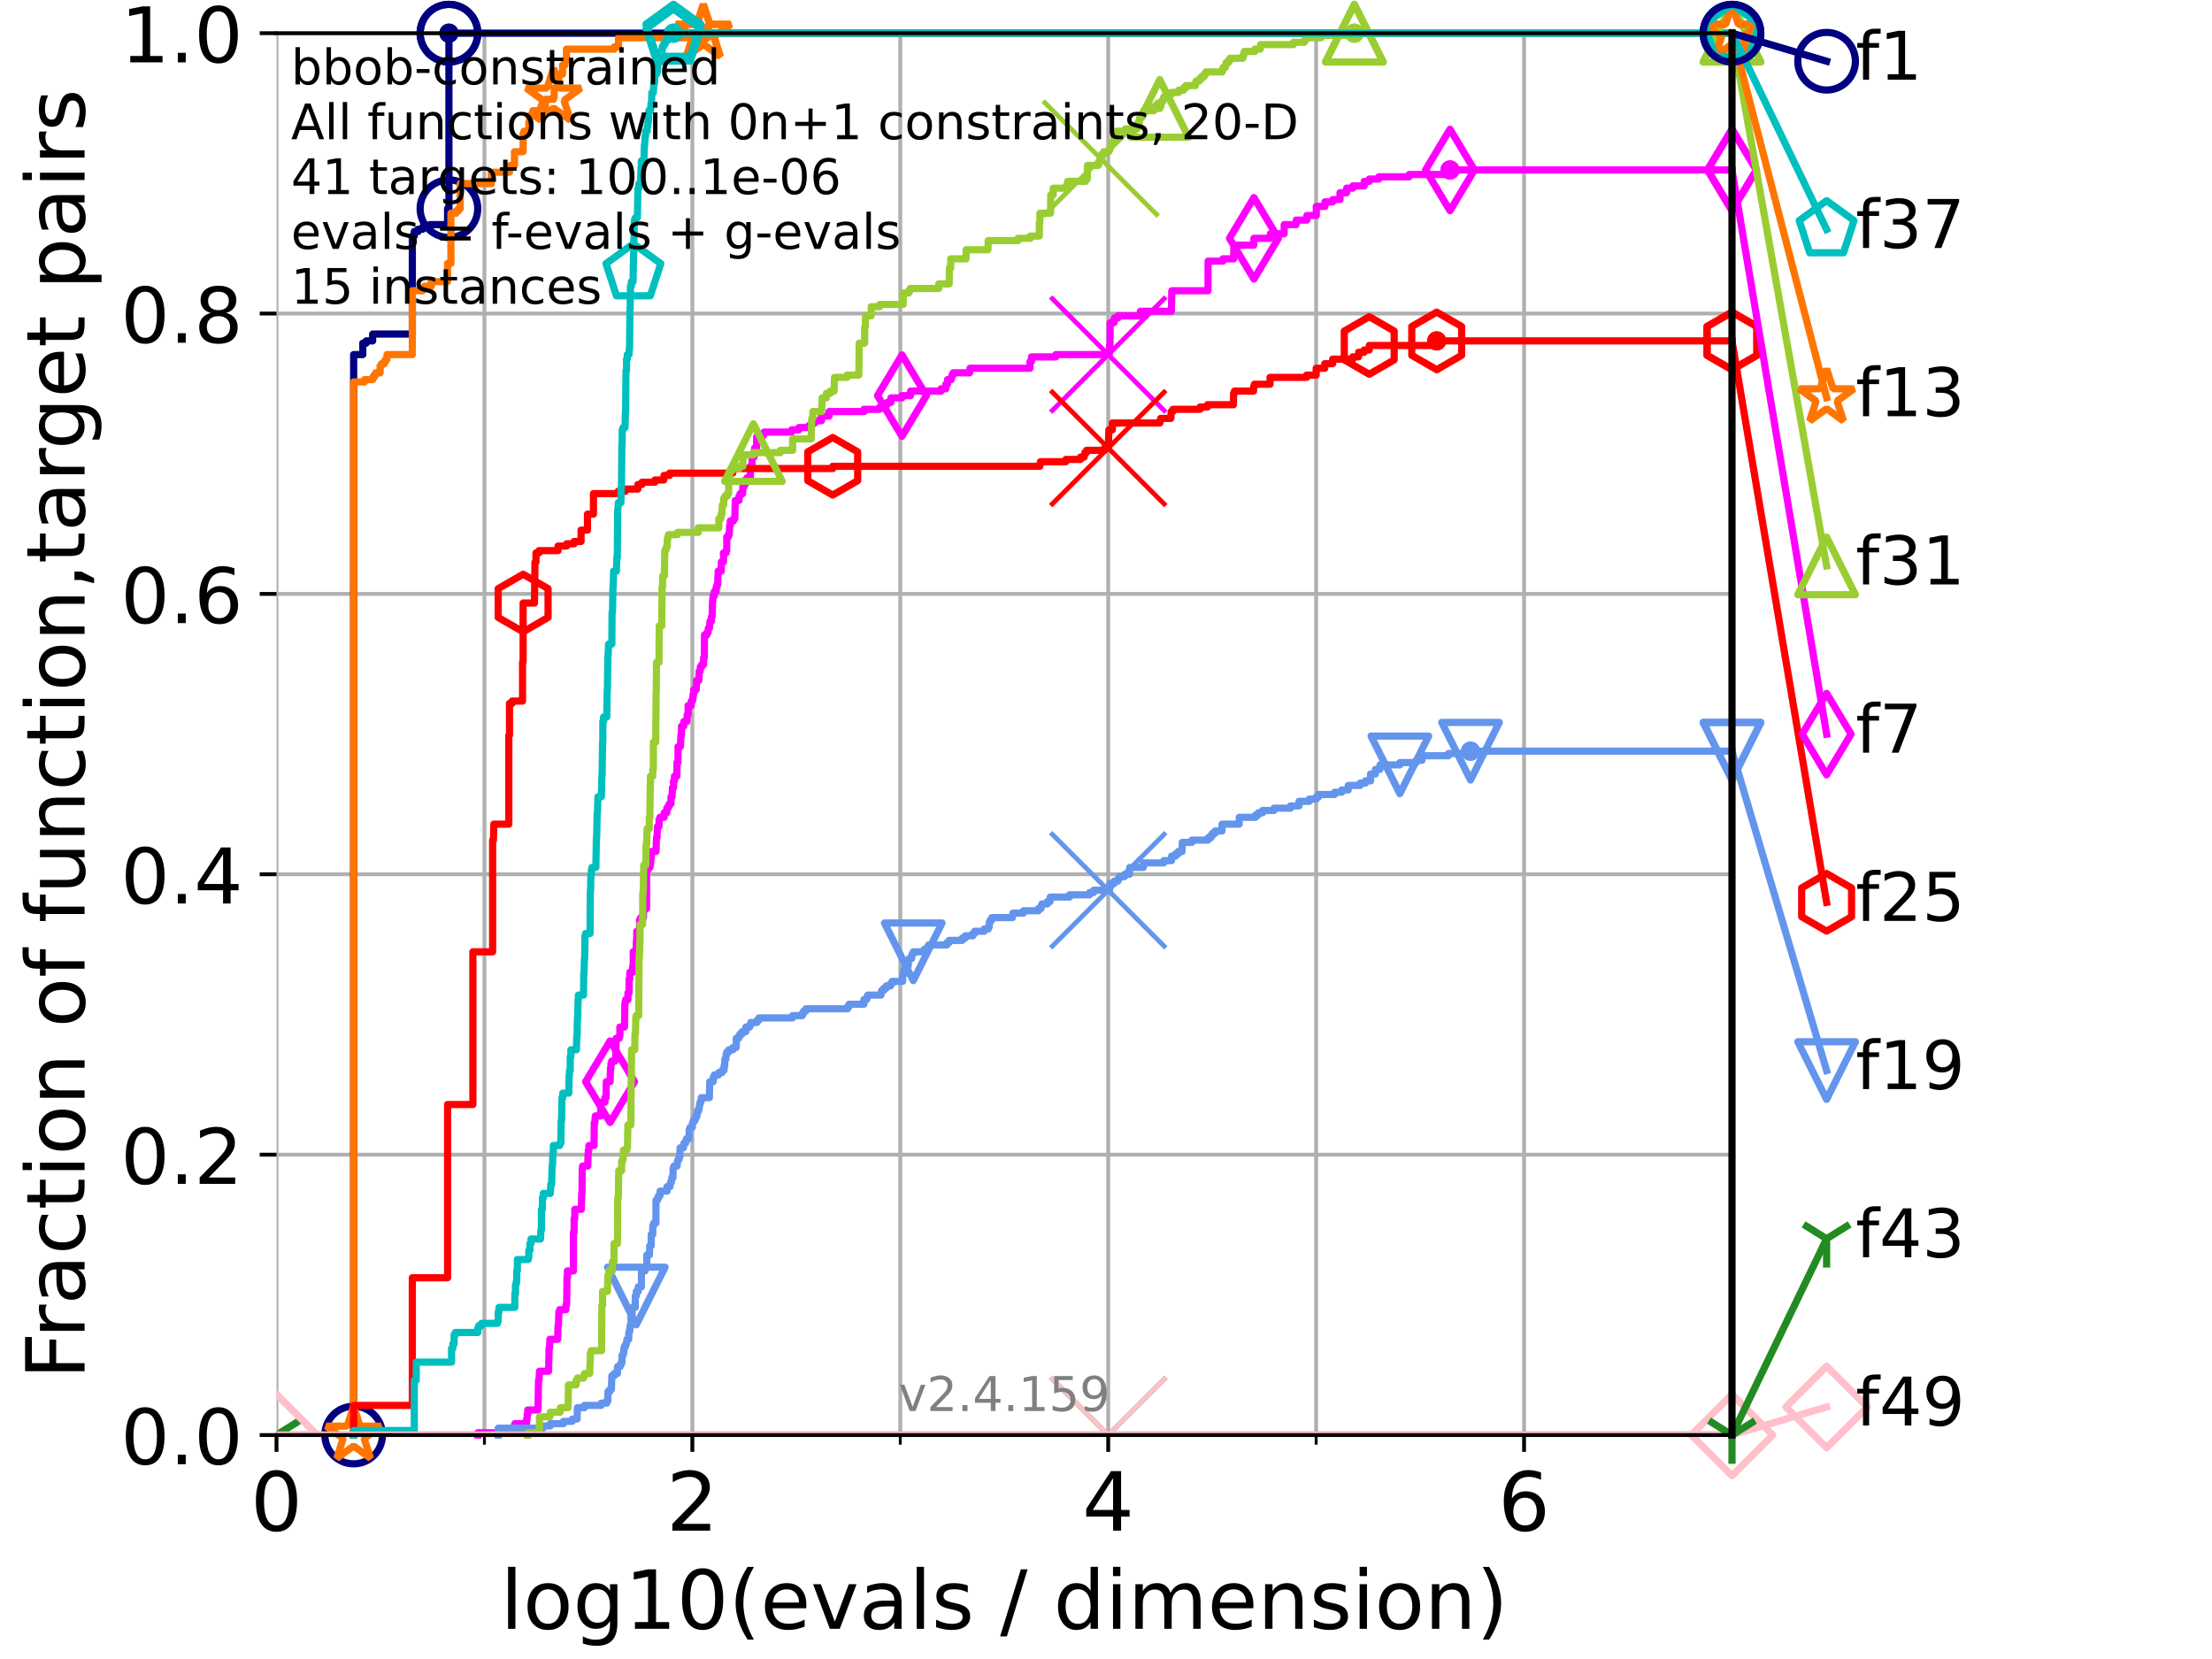 <?xml version="1.0" encoding="utf-8" standalone="no"?>
<!DOCTYPE svg PUBLIC "-//W3C//DTD SVG 1.1//EN"
  "http://www.w3.org/Graphics/SVG/1.1/DTD/svg11.dtd">
<!-- Created with matplotlib (https://matplotlib.org/) -->
<svg height="345.6pt" version="1.1" viewBox="0 0 460.8 345.6" width="460.8pt" xmlns="http://www.w3.org/2000/svg" xmlns:xlink="http://www.w3.org/1999/xlink">
 <defs>
  <style type="text/css">*{stroke-linecap:butt;stroke-linejoin:round;}</style>
 </defs>
 <g id="figure_1">
  <g id="patch_1">
   <path d="M 0 345.6 
L 460.8 345.6 
L 460.8 0 
L 0 0 
z
" style="fill:#ffffff;"/>
  </g>
  <g id="axes_1">
   <g id="patch_2">
    <path d="M 57.6 298.944 
L 360.806 298.944 
L 360.806 6.912 
L 57.6 6.912 
z
" style="fill:#ffffff;"/>
   </g>
   <g id="matplotlib.axis_1">
    <g id="xtick_1">
     <g id="line2d_1">
      <path clip-path="url(#p1445f5c073)" d="M 57.6 298.944 
L 57.6 6.912 
" style="fill:none;stroke:#b0b0b0;stroke-linecap:square;stroke-width:0.8;"/>
     </g>
     <g id="line2d_2">
      <defs>
       <path d="M 0 0 
L 0 3.5 
" id="mb3b86ad72b" style="stroke:#000000;stroke-width:0.8;"/>
      </defs>
      <g>
       <use style="stroke:#000000;stroke-width:0.8;" x="57.6" xlink:href="#mb3b86ad72b" y="298.944"/>
      </g>
     </g>
     <g id="text_1">
      <!-- 0 -->
      <g transform="translate(52.192 318.861)scale(0.17 -0.17)">
       <defs>
        <path d="M 31.781 66.406 
Q 24.172 66.406 20.328 58.906 
Q 16.5 51.422 16.5 36.375 
Q 16.5 21.391 20.328 13.891 
Q 24.172 6.391 31.781 6.391 
Q 39.453 6.391 43.281 13.891 
Q 47.125 21.391 47.125 36.375 
Q 47.125 51.422 43.281 58.906 
Q 39.453 66.406 31.781 66.406 
z
M 31.781 74.219 
Q 44.047 74.219 50.516 64.516 
Q 56.984 54.828 56.984 36.375 
Q 56.984 17.969 50.516 8.266 
Q 44.047 -1.422 31.781 -1.422 
Q 19.531 -1.422 13.062 8.266 
Q 6.594 17.969 6.594 36.375 
Q 6.594 54.828 13.062 64.516 
Q 19.531 74.219 31.781 74.219 
z
" id="DejaVuSans-48"/>
       </defs>
       <use xlink:href="#DejaVuSans-48"/>
      </g>
     </g>
    </g>
    <g id="xtick_2">
     <g id="line2d_3">
      <path clip-path="url(#p1445f5c073)" d="M 144.23 298.944 
L 144.23 6.912 
" style="fill:none;stroke:#b0b0b0;stroke-linecap:square;stroke-width:0.8;"/>
     </g>
     <g id="line2d_4">
      <g>
       <use style="stroke:#000000;stroke-width:0.8;" x="144.23" xlink:href="#mb3b86ad72b" y="298.944"/>
      </g>
     </g>
     <g id="text_2">
      <!-- 2 -->
      <g transform="translate(138.822 318.861)scale(0.17 -0.17)">
       <defs>
        <path d="M 19.188 8.297 
L 53.609 8.297 
L 53.609 0 
L 7.328 0 
L 7.328 8.297 
Q 12.938 14.109 22.625 23.891 
Q 32.328 33.688 34.812 36.531 
Q 39.547 41.844 41.422 45.531 
Q 43.312 49.219 43.312 52.781 
Q 43.312 58.594 39.234 62.25 
Q 35.156 65.922 28.609 65.922 
Q 23.969 65.922 18.812 64.312 
Q 13.672 62.703 7.812 59.422 
L 7.812 69.391 
Q 13.766 71.781 18.938 73 
Q 24.125 74.219 28.422 74.219 
Q 39.75 74.219 46.484 68.547 
Q 53.219 62.891 53.219 53.422 
Q 53.219 48.922 51.531 44.891 
Q 49.859 40.875 45.406 35.406 
Q 44.188 33.984 37.641 27.219 
Q 31.109 20.453 19.188 8.297 
z
" id="DejaVuSans-50"/>
       </defs>
       <use xlink:href="#DejaVuSans-50"/>
      </g>
     </g>
    </g>
    <g id="xtick_3">
     <g id="line2d_5">
      <path clip-path="url(#p1445f5c073)" d="M 230.861 298.944 
L 230.861 6.912 
" style="fill:none;stroke:#b0b0b0;stroke-linecap:square;stroke-width:0.8;"/>
     </g>
     <g id="line2d_6">
      <g>
       <use style="stroke:#000000;stroke-width:0.8;" x="230.861" xlink:href="#mb3b86ad72b" y="298.944"/>
      </g>
     </g>
     <g id="text_3">
      <!-- 4 -->
      <g transform="translate(225.453 318.861)scale(0.17 -0.17)">
       <defs>
        <path d="M 37.797 64.312 
L 12.891 25.391 
L 37.797 25.391 
z
M 35.203 72.906 
L 47.609 72.906 
L 47.609 25.391 
L 58.016 25.391 
L 58.016 17.188 
L 47.609 17.188 
L 47.609 0 
L 37.797 0 
L 37.797 17.188 
L 4.891 17.188 
L 4.891 26.703 
z
" id="DejaVuSans-52"/>
       </defs>
       <use xlink:href="#DejaVuSans-52"/>
      </g>
     </g>
    </g>
    <g id="xtick_4">
     <g id="line2d_7">
      <path clip-path="url(#p1445f5c073)" d="M 317.491 298.944 
L 317.491 6.912 
" style="fill:none;stroke:#b0b0b0;stroke-linecap:square;stroke-width:0.8;"/>
     </g>
     <g id="line2d_8">
      <g>
       <use style="stroke:#000000;stroke-width:0.8;" x="317.491" xlink:href="#mb3b86ad72b" y="298.944"/>
      </g>
     </g>
     <g id="text_4">
      <!-- 6 -->
      <g transform="translate(312.083 318.861)scale(0.17 -0.17)">
       <defs>
        <path d="M 33.016 40.375 
Q 26.375 40.375 22.484 35.828 
Q 18.609 31.297 18.609 23.391 
Q 18.609 15.531 22.484 10.953 
Q 26.375 6.391 33.016 6.391 
Q 39.656 6.391 43.531 10.953 
Q 47.406 15.531 47.406 23.391 
Q 47.406 31.297 43.531 35.828 
Q 39.656 40.375 33.016 40.375 
z
M 52.594 71.297 
L 52.594 62.312 
Q 48.875 64.062 45.094 64.984 
Q 41.312 65.922 37.594 65.922 
Q 27.828 65.922 22.672 59.328 
Q 17.531 52.734 16.797 39.406 
Q 19.672 43.656 24.016 45.922 
Q 28.375 48.188 33.594 48.188 
Q 44.578 48.188 50.953 41.516 
Q 57.328 34.859 57.328 23.391 
Q 57.328 12.156 50.688 5.359 
Q 44.047 -1.422 33.016 -1.422 
Q 20.359 -1.422 13.672 8.266 
Q 6.984 17.969 6.984 36.375 
Q 6.984 53.656 15.188 63.938 
Q 23.391 74.219 37.203 74.219 
Q 40.922 74.219 44.703 73.484 
Q 48.484 72.75 52.594 71.297 
z
" id="DejaVuSans-54"/>
       </defs>
       <use xlink:href="#DejaVuSans-54"/>
      </g>
     </g>
    </g>
    <g id="xtick_5">
     <g id="line2d_9">
      <path clip-path="url(#p1445f5c073)" d="M 100.915 298.944 
L 100.915 6.912 
" style="fill:none;stroke:#b0b0b0;stroke-linecap:square;stroke-width:0.8;"/>
     </g>
     <g id="line2d_10">
      <defs>
       <path d="M 0 0 
L 0 2 
" id="ma05936444b" style="stroke:#000000;stroke-width:0.6;"/>
      </defs>
      <g>
       <use style="stroke:#000000;stroke-width:0.6;" x="100.915" xlink:href="#ma05936444b" y="298.944"/>
      </g>
     </g>
    </g>
    <g id="xtick_6">
     <g id="line2d_11">
      <path clip-path="url(#p1445f5c073)" d="M 187.546 298.944 
L 187.546 6.912 
" style="fill:none;stroke:#b0b0b0;stroke-linecap:square;stroke-width:0.8;"/>
     </g>
     <g id="line2d_12">
      <g>
       <use style="stroke:#000000;stroke-width:0.6;" x="187.546" xlink:href="#ma05936444b" y="298.944"/>
      </g>
     </g>
    </g>
    <g id="xtick_7">
     <g id="line2d_13">
      <path clip-path="url(#p1445f5c073)" d="M 274.176 298.944 
L 274.176 6.912 
" style="fill:none;stroke:#b0b0b0;stroke-linecap:square;stroke-width:0.8;"/>
     </g>
     <g id="line2d_14">
      <g>
       <use style="stroke:#000000;stroke-width:0.6;" x="274.176" xlink:href="#ma05936444b" y="298.944"/>
      </g>
     </g>
    </g>
    <g id="xtick_8">
     <g id="line2d_15">
      <path clip-path="url(#p1445f5c073)" d="M 360.806 298.944 
L 360.806 6.912 
" style="fill:none;stroke:#b0b0b0;stroke-linecap:square;stroke-width:0.8;"/>
     </g>
     <g id="line2d_16">
      <g>
       <use style="stroke:#000000;stroke-width:0.6;" x="360.806" xlink:href="#ma05936444b" y="298.944"/>
      </g>
     </g>
    </g>
    <g id="text_5">
     <!-- log10(evals / dimension) -->
     <g transform="translate(104.239 339.314)scale(0.17 -0.17)">
      <defs>
       <path d="M 9.422 75.984 
L 18.406 75.984 
L 18.406 0 
L 9.422 0 
z
" id="DejaVuSans-108"/>
       <path d="M 30.609 48.391 
Q 23.391 48.391 19.188 42.75 
Q 14.984 37.109 14.984 27.297 
Q 14.984 17.484 19.156 11.844 
Q 23.344 6.203 30.609 6.203 
Q 37.797 6.203 41.984 11.859 
Q 46.188 17.531 46.188 27.297 
Q 46.188 37.016 41.984 42.703 
Q 37.797 48.391 30.609 48.391 
z
M 30.609 56 
Q 42.328 56 49.016 48.375 
Q 55.719 40.766 55.719 27.297 
Q 55.719 13.875 49.016 6.219 
Q 42.328 -1.422 30.609 -1.422 
Q 18.844 -1.422 12.172 6.219 
Q 5.516 13.875 5.516 27.297 
Q 5.516 40.766 12.172 48.375 
Q 18.844 56 30.609 56 
z
" id="DejaVuSans-111"/>
       <path d="M 45.406 27.984 
Q 45.406 37.75 41.375 43.109 
Q 37.359 48.484 30.078 48.484 
Q 22.859 48.484 18.828 43.109 
Q 14.797 37.75 14.797 27.984 
Q 14.797 18.266 18.828 12.891 
Q 22.859 7.516 30.078 7.516 
Q 37.359 7.516 41.375 12.891 
Q 45.406 18.266 45.406 27.984 
z
M 54.391 6.781 
Q 54.391 -7.172 48.188 -13.984 
Q 42 -20.797 29.203 -20.797 
Q 24.469 -20.797 20.266 -20.094 
Q 16.062 -19.391 12.109 -17.922 
L 12.109 -9.188 
Q 16.062 -11.328 19.922 -12.344 
Q 23.781 -13.375 27.781 -13.375 
Q 36.625 -13.375 41.016 -8.766 
Q 45.406 -4.156 45.406 5.172 
L 45.406 9.625 
Q 42.625 4.781 38.281 2.391 
Q 33.938 0 27.875 0 
Q 17.828 0 11.672 7.656 
Q 5.516 15.328 5.516 27.984 
Q 5.516 40.672 11.672 48.328 
Q 17.828 56 27.875 56 
Q 33.938 56 38.281 53.609 
Q 42.625 51.219 45.406 46.391 
L 45.406 54.688 
L 54.391 54.688 
z
" id="DejaVuSans-103"/>
       <path d="M 12.406 8.297 
L 28.516 8.297 
L 28.516 63.922 
L 10.984 60.406 
L 10.984 69.391 
L 28.422 72.906 
L 38.281 72.906 
L 38.281 8.297 
L 54.391 8.297 
L 54.391 0 
L 12.406 0 
z
" id="DejaVuSans-49"/>
       <path d="M 31 75.875 
Q 24.469 64.656 21.281 53.656 
Q 18.109 42.672 18.109 31.391 
Q 18.109 20.125 21.312 9.062 
Q 24.516 -2 31 -13.188 
L 23.188 -13.188 
Q 15.875 -1.703 12.234 9.375 
Q 8.594 20.453 8.594 31.391 
Q 8.594 42.281 12.203 53.312 
Q 15.828 64.359 23.188 75.875 
z
" id="DejaVuSans-40"/>
       <path d="M 56.203 29.594 
L 56.203 25.203 
L 14.891 25.203 
Q 15.484 15.922 20.484 11.062 
Q 25.484 6.203 34.422 6.203 
Q 39.594 6.203 44.453 7.469 
Q 49.312 8.734 54.109 11.281 
L 54.109 2.781 
Q 49.266 0.734 44.188 -0.344 
Q 39.109 -1.422 33.891 -1.422 
Q 20.797 -1.422 13.156 6.188 
Q 5.516 13.812 5.516 26.812 
Q 5.516 40.234 12.766 48.109 
Q 20.016 56 32.328 56 
Q 43.359 56 49.781 48.891 
Q 56.203 41.797 56.203 29.594 
z
M 47.219 32.234 
Q 47.125 39.594 43.094 43.984 
Q 39.062 48.391 32.422 48.391 
Q 24.906 48.391 20.391 44.141 
Q 15.875 39.891 15.188 32.172 
z
" id="DejaVuSans-101"/>
       <path d="M 2.984 54.688 
L 12.5 54.688 
L 29.594 8.797 
L 46.688 54.688 
L 56.203 54.688 
L 35.688 0 
L 23.484 0 
z
" id="DejaVuSans-118"/>
       <path d="M 34.281 27.484 
Q 23.391 27.484 19.188 25 
Q 14.984 22.516 14.984 16.5 
Q 14.984 11.719 18.141 8.906 
Q 21.297 6.109 26.703 6.109 
Q 34.188 6.109 38.703 11.406 
Q 43.219 16.703 43.219 25.484 
L 43.219 27.484 
z
M 52.203 31.203 
L 52.203 0 
L 43.219 0 
L 43.219 8.297 
Q 40.141 3.328 35.547 0.953 
Q 30.953 -1.422 24.312 -1.422 
Q 15.922 -1.422 10.953 3.297 
Q 6 8.016 6 15.922 
Q 6 25.141 12.172 29.828 
Q 18.359 34.516 30.609 34.516 
L 43.219 34.516 
L 43.219 35.406 
Q 43.219 41.609 39.141 45 
Q 35.062 48.391 27.688 48.391 
Q 23 48.391 18.547 47.266 
Q 14.109 46.141 10.016 43.891 
L 10.016 52.203 
Q 14.938 54.109 19.578 55.047 
Q 24.219 56 28.609 56 
Q 40.484 56 46.344 49.844 
Q 52.203 43.703 52.203 31.203 
z
" id="DejaVuSans-97"/>
       <path d="M 44.281 53.078 
L 44.281 44.578 
Q 40.484 46.531 36.375 47.5 
Q 32.281 48.484 27.875 48.484 
Q 21.188 48.484 17.844 46.438 
Q 14.5 44.391 14.5 40.281 
Q 14.5 37.156 16.891 35.375 
Q 19.281 33.594 26.516 31.984 
L 29.594 31.297 
Q 39.156 29.25 43.188 25.516 
Q 47.219 21.781 47.219 15.094 
Q 47.219 7.469 41.188 3.016 
Q 35.156 -1.422 24.609 -1.422 
Q 20.219 -1.422 15.453 -0.562 
Q 10.688 0.297 5.422 2 
L 5.422 11.281 
Q 10.406 8.688 15.234 7.391 
Q 20.062 6.109 24.812 6.109 
Q 31.156 6.109 34.562 8.281 
Q 37.984 10.453 37.984 14.406 
Q 37.984 18.062 35.516 20.016 
Q 33.062 21.969 24.703 23.781 
L 21.578 24.516 
Q 13.234 26.266 9.516 29.906 
Q 5.812 33.547 5.812 39.891 
Q 5.812 47.609 11.281 51.797 
Q 16.75 56 26.812 56 
Q 31.781 56 36.172 55.266 
Q 40.578 54.547 44.281 53.078 
z
" id="DejaVuSans-115"/>
       <path id="DejaVuSans-32"/>
       <path d="M 25.391 72.906 
L 33.688 72.906 
L 8.297 -9.281 
L 0 -9.281 
z
" id="DejaVuSans-47"/>
       <path d="M 45.406 46.391 
L 45.406 75.984 
L 54.391 75.984 
L 54.391 0 
L 45.406 0 
L 45.406 8.203 
Q 42.578 3.328 38.25 0.953 
Q 33.938 -1.422 27.875 -1.422 
Q 17.969 -1.422 11.734 6.484 
Q 5.516 14.406 5.516 27.297 
Q 5.516 40.188 11.734 48.094 
Q 17.969 56 27.875 56 
Q 33.938 56 38.25 53.625 
Q 42.578 51.266 45.406 46.391 
z
M 14.797 27.297 
Q 14.797 17.391 18.875 11.75 
Q 22.953 6.109 30.078 6.109 
Q 37.203 6.109 41.297 11.75 
Q 45.406 17.391 45.406 27.297 
Q 45.406 37.203 41.297 42.844 
Q 37.203 48.484 30.078 48.484 
Q 22.953 48.484 18.875 42.844 
Q 14.797 37.203 14.797 27.297 
z
" id="DejaVuSans-100"/>
       <path d="M 9.422 54.688 
L 18.406 54.688 
L 18.406 0 
L 9.422 0 
z
M 9.422 75.984 
L 18.406 75.984 
L 18.406 64.594 
L 9.422 64.594 
z
" id="DejaVuSans-105"/>
       <path d="M 52 44.188 
Q 55.375 50.25 60.062 53.125 
Q 64.75 56 71.094 56 
Q 79.641 56 84.281 50.016 
Q 88.922 44.047 88.922 33.016 
L 88.922 0 
L 79.891 0 
L 79.891 32.719 
Q 79.891 40.578 77.094 44.375 
Q 74.312 48.188 68.609 48.188 
Q 61.625 48.188 57.562 43.547 
Q 53.516 38.922 53.516 30.906 
L 53.516 0 
L 44.484 0 
L 44.484 32.719 
Q 44.484 40.625 41.703 44.406 
Q 38.922 48.188 33.109 48.188 
Q 26.219 48.188 22.156 43.531 
Q 18.109 38.875 18.109 30.906 
L 18.109 0 
L 9.078 0 
L 9.078 54.688 
L 18.109 54.688 
L 18.109 46.188 
Q 21.188 51.219 25.484 53.609 
Q 29.781 56 35.688 56 
Q 41.656 56 45.828 52.969 
Q 50 49.953 52 44.188 
z
" id="DejaVuSans-109"/>
       <path d="M 54.891 33.016 
L 54.891 0 
L 45.906 0 
L 45.906 32.719 
Q 45.906 40.484 42.875 44.328 
Q 39.844 48.188 33.797 48.188 
Q 26.516 48.188 22.312 43.547 
Q 18.109 38.922 18.109 30.906 
L 18.109 0 
L 9.078 0 
L 9.078 54.688 
L 18.109 54.688 
L 18.109 46.188 
Q 21.344 51.125 25.703 53.562 
Q 30.078 56 35.797 56 
Q 45.219 56 50.047 50.172 
Q 54.891 44.344 54.891 33.016 
z
" id="DejaVuSans-110"/>
       <path d="M 8.016 75.875 
L 15.828 75.875 
Q 23.141 64.359 26.781 53.312 
Q 30.422 42.281 30.422 31.391 
Q 30.422 20.453 26.781 9.375 
Q 23.141 -1.703 15.828 -13.188 
L 8.016 -13.188 
Q 14.5 -2 17.703 9.062 
Q 20.906 20.125 20.906 31.391 
Q 20.906 42.672 17.703 53.656 
Q 14.5 64.656 8.016 75.875 
z
" id="DejaVuSans-41"/>
      </defs>
      <use xlink:href="#DejaVuSans-108"/>
      <use x="27.783" xlink:href="#DejaVuSans-111"/>
      <use x="88.965" xlink:href="#DejaVuSans-103"/>
      <use x="152.441" xlink:href="#DejaVuSans-49"/>
      <use x="216.064" xlink:href="#DejaVuSans-48"/>
      <use x="279.688" xlink:href="#DejaVuSans-40"/>
      <use x="318.701" xlink:href="#DejaVuSans-101"/>
      <use x="380.225" xlink:href="#DejaVuSans-118"/>
      <use x="439.404" xlink:href="#DejaVuSans-97"/>
      <use x="500.684" xlink:href="#DejaVuSans-108"/>
      <use x="528.467" xlink:href="#DejaVuSans-115"/>
      <use x="580.566" xlink:href="#DejaVuSans-32"/>
      <use x="612.354" xlink:href="#DejaVuSans-47"/>
      <use x="646.045" xlink:href="#DejaVuSans-32"/>
      <use x="677.832" xlink:href="#DejaVuSans-100"/>
      <use x="741.309" xlink:href="#DejaVuSans-105"/>
      <use x="769.092" xlink:href="#DejaVuSans-109"/>
      <use x="866.504" xlink:href="#DejaVuSans-101"/>
      <use x="928.027" xlink:href="#DejaVuSans-110"/>
      <use x="991.406" xlink:href="#DejaVuSans-115"/>
      <use x="1043.506" xlink:href="#DejaVuSans-105"/>
      <use x="1071.289" xlink:href="#DejaVuSans-111"/>
      <use x="1132.471" xlink:href="#DejaVuSans-110"/>
      <use x="1195.85" xlink:href="#DejaVuSans-41"/>
     </g>
    </g>
   </g>
   <g id="matplotlib.axis_2">
    <g id="ytick_1">
     <g id="line2d_17">
      <path clip-path="url(#p1445f5c073)" d="M 57.6 298.944 
L 360.806 298.944 
" style="fill:none;stroke:#b0b0b0;stroke-linecap:square;stroke-width:0.8;"/>
     </g>
     <g id="line2d_18">
      <defs>
       <path d="M 0 0 
L -3.5 0 
" id="mf28a0a9ce1" style="stroke:#000000;stroke-width:0.8;"/>
      </defs>
      <g>
       <use style="stroke:#000000;stroke-width:0.8;" x="57.6" xlink:href="#mf28a0a9ce1" y="298.944"/>
      </g>
     </g>
     <g id="text_6">
      <!-- 0.0 -->
      <g transform="translate(25.155 305.023)scale(0.16 -0.16)">
       <defs>
        <path d="M 10.688 12.406 
L 21 12.406 
L 21 0 
L 10.688 0 
z
" id="DejaVuSans-46"/>
       </defs>
       <use xlink:href="#DejaVuSans-48"/>
       <use x="63.623" xlink:href="#DejaVuSans-46"/>
       <use x="95.41" xlink:href="#DejaVuSans-48"/>
      </g>
     </g>
    </g>
    <g id="ytick_2">
     <g id="line2d_19">
      <path clip-path="url(#p1445f5c073)" d="M 57.6 240.538 
L 360.806 240.538 
" style="fill:none;stroke:#b0b0b0;stroke-linecap:square;stroke-width:0.8;"/>
     </g>
     <g id="line2d_20">
      <g>
       <use style="stroke:#000000;stroke-width:0.8;" x="57.6" xlink:href="#mf28a0a9ce1" y="240.538"/>
      </g>
     </g>
     <g id="text_7">
      <!-- 0.2 -->
      <g transform="translate(25.155 246.616)scale(0.16 -0.16)">
       <use xlink:href="#DejaVuSans-48"/>
       <use x="63.623" xlink:href="#DejaVuSans-46"/>
       <use x="95.41" xlink:href="#DejaVuSans-50"/>
      </g>
     </g>
    </g>
    <g id="ytick_3">
     <g id="line2d_21">
      <path clip-path="url(#p1445f5c073)" d="M 57.6 182.131 
L 360.806 182.131 
" style="fill:none;stroke:#b0b0b0;stroke-linecap:square;stroke-width:0.8;"/>
     </g>
     <g id="line2d_22">
      <g>
       <use style="stroke:#000000;stroke-width:0.8;" x="57.6" xlink:href="#mf28a0a9ce1" y="182.131"/>
      </g>
     </g>
     <g id="text_8">
      <!-- 0.4 -->
      <g transform="translate(25.155 188.21)scale(0.16 -0.16)">
       <use xlink:href="#DejaVuSans-48"/>
       <use x="63.623" xlink:href="#DejaVuSans-46"/>
       <use x="95.41" xlink:href="#DejaVuSans-52"/>
      </g>
     </g>
    </g>
    <g id="ytick_4">
     <g id="line2d_23">
      <path clip-path="url(#p1445f5c073)" d="M 57.6 123.725 
L 360.806 123.725 
" style="fill:none;stroke:#b0b0b0;stroke-linecap:square;stroke-width:0.8;"/>
     </g>
     <g id="line2d_24">
      <g>
       <use style="stroke:#000000;stroke-width:0.8;" x="57.6" xlink:href="#mf28a0a9ce1" y="123.725"/>
      </g>
     </g>
     <g id="text_9">
      <!-- 0.6 -->
      <g transform="translate(25.155 129.804)scale(0.16 -0.16)">
       <use xlink:href="#DejaVuSans-48"/>
       <use x="63.623" xlink:href="#DejaVuSans-46"/>
       <use x="95.41" xlink:href="#DejaVuSans-54"/>
      </g>
     </g>
    </g>
    <g id="ytick_5">
     <g id="line2d_25">
      <path clip-path="url(#p1445f5c073)" d="M 57.6 65.318 
L 360.806 65.318 
" style="fill:none;stroke:#b0b0b0;stroke-linecap:square;stroke-width:0.8;"/>
     </g>
     <g id="line2d_26">
      <g>
       <use style="stroke:#000000;stroke-width:0.8;" x="57.6" xlink:href="#mf28a0a9ce1" y="65.318"/>
      </g>
     </g>
     <g id="text_10">
      <!-- 0.8 -->
      <g transform="translate(25.155 71.397)scale(0.16 -0.16)">
       <defs>
        <path d="M 31.781 34.625 
Q 24.75 34.625 20.719 30.859 
Q 16.703 27.094 16.703 20.516 
Q 16.703 13.922 20.719 10.156 
Q 24.75 6.391 31.781 6.391 
Q 38.812 6.391 42.859 10.172 
Q 46.922 13.969 46.922 20.516 
Q 46.922 27.094 42.891 30.859 
Q 38.875 34.625 31.781 34.625 
z
M 21.922 38.812 
Q 15.578 40.375 12.031 44.719 
Q 8.5 49.078 8.5 55.328 
Q 8.5 64.062 14.719 69.141 
Q 20.953 74.219 31.781 74.219 
Q 42.672 74.219 48.875 69.141 
Q 55.078 64.062 55.078 55.328 
Q 55.078 49.078 51.531 44.719 
Q 48 40.375 41.703 38.812 
Q 48.828 37.156 52.797 32.312 
Q 56.781 27.484 56.781 20.516 
Q 56.781 9.906 50.312 4.234 
Q 43.844 -1.422 31.781 -1.422 
Q 19.734 -1.422 13.25 4.234 
Q 6.781 9.906 6.781 20.516 
Q 6.781 27.484 10.781 32.312 
Q 14.797 37.156 21.922 38.812 
z
M 18.312 54.391 
Q 18.312 48.734 21.844 45.562 
Q 25.391 42.391 31.781 42.391 
Q 38.141 42.391 41.719 45.562 
Q 45.312 48.734 45.312 54.391 
Q 45.312 60.062 41.719 63.234 
Q 38.141 66.406 31.781 66.406 
Q 25.391 66.406 21.844 63.234 
Q 18.312 60.062 18.312 54.391 
z
" id="DejaVuSans-56"/>
       </defs>
       <use xlink:href="#DejaVuSans-48"/>
       <use x="63.623" xlink:href="#DejaVuSans-46"/>
       <use x="95.41" xlink:href="#DejaVuSans-56"/>
      </g>
     </g>
    </g>
    <g id="ytick_6">
     <g id="line2d_27">
      <path clip-path="url(#p1445f5c073)" d="M 57.6 6.912 
L 360.806 6.912 
" style="fill:none;stroke:#b0b0b0;stroke-linecap:square;stroke-width:0.8;"/>
     </g>
     <g id="line2d_28">
      <g>
       <use style="stroke:#000000;stroke-width:0.8;" x="57.6" xlink:href="#mf28a0a9ce1" y="6.912"/>
      </g>
     </g>
     <g id="text_11">
      <!-- 1.0 -->
      <g transform="translate(25.155 12.991)scale(0.16 -0.16)">
       <use xlink:href="#DejaVuSans-49"/>
       <use x="63.623" xlink:href="#DejaVuSans-46"/>
       <use x="95.41" xlink:href="#DejaVuSans-48"/>
      </g>
     </g>
    </g>
    <g id="text_12">
     <!-- Fraction of function,target pairs -->
     <g transform="translate(17.62 287.313)rotate(-90)scale(0.17 -0.17)">
      <defs>
       <path d="M 9.812 72.906 
L 51.703 72.906 
L 51.703 64.594 
L 19.672 64.594 
L 19.672 43.109 
L 48.578 43.109 
L 48.578 34.812 
L 19.672 34.812 
L 19.672 0 
L 9.812 0 
z
" id="DejaVuSans-70"/>
       <path d="M 41.109 46.297 
Q 39.594 47.172 37.812 47.578 
Q 36.031 48 33.891 48 
Q 26.266 48 22.188 43.047 
Q 18.109 38.094 18.109 28.812 
L 18.109 0 
L 9.078 0 
L 9.078 54.688 
L 18.109 54.688 
L 18.109 46.188 
Q 20.953 51.172 25.484 53.578 
Q 30.031 56 36.531 56 
Q 37.453 56 38.578 55.875 
Q 39.703 55.766 41.062 55.516 
z
" id="DejaVuSans-114"/>
       <path d="M 48.781 52.594 
L 48.781 44.188 
Q 44.969 46.297 41.141 47.344 
Q 37.312 48.391 33.406 48.391 
Q 24.656 48.391 19.812 42.844 
Q 14.984 37.312 14.984 27.297 
Q 14.984 17.281 19.812 11.734 
Q 24.656 6.203 33.406 6.203 
Q 37.312 6.203 41.141 7.25 
Q 44.969 8.297 48.781 10.406 
L 48.781 2.094 
Q 45.016 0.344 40.984 -0.531 
Q 36.969 -1.422 32.422 -1.422 
Q 20.062 -1.422 12.781 6.344 
Q 5.516 14.109 5.516 27.297 
Q 5.516 40.672 12.859 48.328 
Q 20.219 56 33.016 56 
Q 37.156 56 41.109 55.141 
Q 45.062 54.297 48.781 52.594 
z
" id="DejaVuSans-99"/>
       <path d="M 18.312 70.219 
L 18.312 54.688 
L 36.812 54.688 
L 36.812 47.703 
L 18.312 47.703 
L 18.312 18.016 
Q 18.312 11.328 20.141 9.422 
Q 21.969 7.516 27.594 7.516 
L 36.812 7.516 
L 36.812 0 
L 27.594 0 
Q 17.188 0 13.234 3.875 
Q 9.281 7.766 9.281 18.016 
L 9.281 47.703 
L 2.688 47.703 
L 2.688 54.688 
L 9.281 54.688 
L 9.281 70.219 
z
" id="DejaVuSans-116"/>
       <path d="M 37.109 75.984 
L 37.109 68.5 
L 28.516 68.5 
Q 23.688 68.5 21.797 66.547 
Q 19.922 64.594 19.922 59.516 
L 19.922 54.688 
L 34.719 54.688 
L 34.719 47.703 
L 19.922 47.703 
L 19.922 0 
L 10.891 0 
L 10.891 47.703 
L 2.297 47.703 
L 2.297 54.688 
L 10.891 54.688 
L 10.891 58.5 
Q 10.891 67.625 15.141 71.797 
Q 19.391 75.984 28.609 75.984 
z
" id="DejaVuSans-102"/>
       <path d="M 8.5 21.578 
L 8.5 54.688 
L 17.484 54.688 
L 17.484 21.922 
Q 17.484 14.156 20.5 10.266 
Q 23.531 6.391 29.594 6.391 
Q 36.859 6.391 41.078 11.031 
Q 45.312 15.672 45.312 23.688 
L 45.312 54.688 
L 54.297 54.688 
L 54.297 0 
L 45.312 0 
L 45.312 8.406 
Q 42.047 3.422 37.719 1 
Q 33.406 -1.422 27.688 -1.422 
Q 18.266 -1.422 13.375 4.438 
Q 8.5 10.297 8.5 21.578 
z
M 31.109 56 
z
" id="DejaVuSans-117"/>
       <path d="M 11.719 12.406 
L 22.016 12.406 
L 22.016 4 
L 14.016 -11.625 
L 7.719 -11.625 
L 11.719 4 
z
" id="DejaVuSans-44"/>
       <path d="M 18.109 8.203 
L 18.109 -20.797 
L 9.078 -20.797 
L 9.078 54.688 
L 18.109 54.688 
L 18.109 46.391 
Q 20.953 51.266 25.266 53.625 
Q 29.594 56 35.594 56 
Q 45.562 56 51.781 48.094 
Q 58.016 40.188 58.016 27.297 
Q 58.016 14.406 51.781 6.484 
Q 45.562 -1.422 35.594 -1.422 
Q 29.594 -1.422 25.266 0.953 
Q 20.953 3.328 18.109 8.203 
z
M 48.688 27.297 
Q 48.688 37.203 44.609 42.844 
Q 40.531 48.484 33.406 48.484 
Q 26.266 48.484 22.188 42.844 
Q 18.109 37.203 18.109 27.297 
Q 18.109 17.391 22.188 11.75 
Q 26.266 6.109 33.406 6.109 
Q 40.531 6.109 44.609 11.75 
Q 48.688 17.391 48.688 27.297 
z
" id="DejaVuSans-112"/>
      </defs>
      <use xlink:href="#DejaVuSans-70"/>
      <use x="50.27" xlink:href="#DejaVuSans-114"/>
      <use x="91.383" xlink:href="#DejaVuSans-97"/>
      <use x="152.662" xlink:href="#DejaVuSans-99"/>
      <use x="207.643" xlink:href="#DejaVuSans-116"/>
      <use x="246.852" xlink:href="#DejaVuSans-105"/>
      <use x="274.635" xlink:href="#DejaVuSans-111"/>
      <use x="335.816" xlink:href="#DejaVuSans-110"/>
      <use x="399.195" xlink:href="#DejaVuSans-32"/>
      <use x="430.982" xlink:href="#DejaVuSans-111"/>
      <use x="492.164" xlink:href="#DejaVuSans-102"/>
      <use x="527.369" xlink:href="#DejaVuSans-32"/>
      <use x="559.156" xlink:href="#DejaVuSans-102"/>
      <use x="594.361" xlink:href="#DejaVuSans-117"/>
      <use x="657.74" xlink:href="#DejaVuSans-110"/>
      <use x="721.119" xlink:href="#DejaVuSans-99"/>
      <use x="776.1" xlink:href="#DejaVuSans-116"/>
      <use x="815.309" xlink:href="#DejaVuSans-105"/>
      <use x="843.092" xlink:href="#DejaVuSans-111"/>
      <use x="904.273" xlink:href="#DejaVuSans-110"/>
      <use x="967.652" xlink:href="#DejaVuSans-44"/>
      <use x="999.439" xlink:href="#DejaVuSans-116"/>
      <use x="1038.648" xlink:href="#DejaVuSans-97"/>
      <use x="1099.928" xlink:href="#DejaVuSans-114"/>
      <use x="1139.291" xlink:href="#DejaVuSans-103"/>
      <use x="1202.768" xlink:href="#DejaVuSans-101"/>
      <use x="1264.291" xlink:href="#DejaVuSans-116"/>
      <use x="1303.5" xlink:href="#DejaVuSans-32"/>
      <use x="1335.287" xlink:href="#DejaVuSans-112"/>
      <use x="1398.764" xlink:href="#DejaVuSans-97"/>
      <use x="1460.043" xlink:href="#DejaVuSans-105"/>
      <use x="1487.826" xlink:href="#DejaVuSans-114"/>
      <use x="1528.939" xlink:href="#DejaVuSans-115"/>
     </g>
    </g>
   </g>
   <g id="line2d_29">
    <defs>
     <path d="M 0 1.5 
C 0.398 1.5 0.779 1.342 1.061 1.061 
C 1.342 0.779 1.5 0.398 1.5 0 
C 1.5 -0.398 1.342 -0.779 1.061 -1.061 
C 0.779 -1.342 0.398 -1.5 0 -1.5 
C -0.398 -1.5 -0.779 -1.342 -1.061 -1.061 
C -1.342 -0.779 -1.5 -0.398 -1.5 0 
C -1.5 0.398 -1.342 0.779 -1.061 1.061 
C -0.779 1.342 -0.398 1.5 0 1.5 
z
" id="me35e7110f2" style="stroke:#000080;"/>
    </defs>
    <g>
     <use style="fill:#000080;stroke:#000080;" x="93.521" xlink:href="#me35e7110f2" y="6.912"/>
     <use style="fill:#000080;stroke:#000080;" x="93.521" xlink:href="#me35e7110f2" y="6.912"/>
    </g>
   </g>
   <g id="line2d_30">
    <path d="M 73.673 298.944 
L 73.673 73.866 
L 75.575 73.866 
L 75.575 71.491 
L 76.285 71.491 
L 76.285 71.017 
L 77.629 71.017 
L 77.629 69.592 
L 85.894 69.592 
L 85.894 49.174 
L 86.307 49.174 
L 86.307 48.224 
L 87.108 48.224 
L 87.108 47.749 
L 88.063 47.749 
L 88.063 47.274 
L 89.497 47.274 
L 89.497 46.799 
L 93.241 46.799 
L 93.241 43.475 
L 93.521 43.475 
L 93.521 6.912 
L 360.806 6.912 
" style="fill:none;stroke:#000080;stroke-linecap:square;stroke-width:1.5;"/>
   </g>
   <g id="line2d_31">
    <defs>
     <path d="M 0 6 
C 1.591 6 3.117 5.368 4.243 4.243 
C 5.368 3.117 6 1.591 6 0 
C 6 -1.591 5.368 -3.117 4.243 -4.243 
C 3.117 -5.368 1.591 -6 0 -6 
C -1.591 -6 -3.117 -5.368 -4.243 -4.243 
C -5.368 -3.117 -6 -1.591 -6 0 
C -6 1.591 -5.368 3.117 -4.243 4.243 
C -3.117 5.368 -1.591 6 0 6 
z
" id="m14fc787c2c" style="stroke:#000080;stroke-width:1.5;"/>
    </defs>
    <g>
     <use style="fill-opacity:0;stroke:#000080;stroke-width:1.5;" x="73.673" xlink:href="#m14fc787c2c" y="298.944"/>
     <use style="fill-opacity:0;stroke:#000080;stroke-width:1.5;" x="93.521" xlink:href="#m14fc787c2c" y="43.475"/>
     <use style="fill-opacity:0;stroke:#000080;stroke-width:1.5;" x="93.521" xlink:href="#m14fc787c2c" y="6.912"/>
     <use style="fill-opacity:0;stroke:#000080;stroke-width:1.5;" x="93.521" xlink:href="#m14fc787c2c" y="6.912"/>
     <use style="fill-opacity:0;stroke:#000080;stroke-width:1.5;" x="360.806" xlink:href="#m14fc787c2c" y="6.912"/>
    </g>
   </g>
   <g id="line2d_32">
    <path style="fill:none;stroke:#000080;stroke-linecap:square;stroke-width:1.5;"/>
    <g/>
   </g>
   <g id="line2d_33">
    <defs>
     <path d="M 0 1.5 
C 0.398 1.5 0.779 1.342 1.061 1.061 
C 1.342 0.779 1.5 0.398 1.5 0 
C 1.5 -0.398 1.342 -0.779 1.061 -1.061 
C 0.779 -1.342 0.398 -1.5 0 -1.5 
C -0.398 -1.5 -0.779 -1.342 -1.061 -1.061 
C -1.342 -0.779 -1.5 -0.398 -1.5 0 
C -1.5 0.398 -1.342 0.779 -1.061 1.061 
C -0.779 1.342 -0.398 1.5 0 1.5 
z
" id="mf4d55f76e7" style="stroke:#ff00ff;"/>
    </defs>
    <g>
     <use style="fill:#ff00ff;stroke:#ff00ff;" x="302.057" xlink:href="#mf4d55f76e7" y="35.403"/>
     <use style="fill:#ff00ff;stroke:#ff00ff;" x="302.057" xlink:href="#mf4d55f76e7" y="35.403"/>
    </g>
   </g>
   <g id="line2d_34">
    <path d="M 99.55 298.944 
L 99.55 298.469 
L 106.974 298.469 
L 106.974 297.994 
L 107.11 297.994 
L 107.11 297.045 
L 107.245 297.045 
L 107.245 296.57 
L 109.698 296.57 
L 109.698 295.62 
L 109.815 295.62 
L 109.815 294.67 
L 109.932 294.67 
L 109.932 293.721 
L 112.077 293.721 
L 112.18 287.548 
L 112.283 287.548 
L 112.386 285.648 
L 114.281 285.648 
L 114.373 280.9 
L 114.465 280.9 
L 114.556 279 
L 116.17 279 
L 116.253 276.151 
L 116.337 276.151 
L 116.419 273.302 
L 116.584 273.302 
L 116.584 272.827 
L 117.887 272.827 
L 117.887 271.878 
L 118.039 271.878 
L 118.114 266.179 
L 118.19 266.179 
L 118.19 264.755 
L 119.46 264.755 
L 119.46 256.682 
L 119.6 256.682 
L 119.6 253.833 
L 119.739 253.833 
L 119.739 251.934 
L 121.106 251.934 
L 121.17 248.61 
L 121.234 248.61 
L 121.297 243.387 
L 121.361 243.387 
L 121.361 242.912 
L 122.44 242.912 
L 122.5 240.538 
L 122.559 240.538 
L 122.559 239.588 
L 122.678 239.588 
L 122.678 238.638 
L 123.742 238.638 
L 123.797 233.89 
L 123.909 233.89 
L 124.019 232.465 
L 125.116 232.465 
L 125.168 229.616 
L 126.004 229.616 
L 126.004 228.666 
L 126.25 228.666 
L 126.299 225.342 
L 127.087 225.342 
L 127.181 222.493 
L 127.274 222.493 
L 127.274 221.544 
L 127.412 221.544 
L 127.412 221.069 
L 128.112 221.069 
L 128.112 220.594 
L 128.288 220.594 
L 128.332 216.32 
L 128.999 216.32 
L 128.999 215.845 
L 129.125 215.845 
L 129.125 213.946 
L 130.087 213.946 
L 130.167 209.198 
L 130.207 209.198 
L 130.207 208.723 
L 130.325 208.723 
L 130.325 208.248 
L 130.811 208.248 
L 130.811 206.823 
L 131.04 206.823 
L 131.04 203.974 
L 131.191 203.974 
L 131.191 202.55 
L 131.729 202.55 
L 131.838 201.125 
L 131.911 201.125 
L 131.911 198.276 
L 132.499 198.276 
L 132.569 195.902 
L 132.639 195.902 
L 132.639 194.002 
L 133.239 194.002 
L 133.239 191.628 
L 133.474 191.628 
L 133.474 191.153 
L 134.048 191.153 
L 134.048 189.729 
L 134.209 189.729 
L 134.209 189.254 
L 134.699 189.254 
L 134.699 181.182 
L 135.04 181.182 
L 135.04 180.707 
L 135.389 180.707 
L 135.389 180.232 
L 135.509 180.232 
L 135.598 178.807 
L 135.658 178.807 
L 135.658 177.383 
L 136.669 177.383 
L 136.753 174.534 
L 136.865 174.534 
L 136.975 172.159 
L 137.291 172.159 
L 137.291 170.735 
L 137.48 170.735 
L 137.48 170.26 
L 138.362 170.26 
L 138.362 169.31 
L 138.906 169.31 
L 138.906 168.361 
L 139.191 168.361 
L 139.191 167.886 
L 139.46 167.886 
L 139.46 167.411 
L 139.784 167.411 
L 139.784 165.986 
L 139.997 165.986 
L 140.08 164.087 
L 140.313 164.087 
L 140.313 162.662 
L 140.497 162.662 
L 140.497 161.713 
L 141.006 161.713 
L 141.018 158.864 
L 141.239 158.864 
L 141.25 155.54 
L 141.751 155.54 
L 141.836 153.165 
L 141.964 153.165 
L 141.964 151.266 
L 142.436 151.266 
L 142.436 150.316 
L 143.096 150.316 
L 143.146 148.892 
L 143.345 148.892 
L 143.345 146.992 
L 144.003 146.992 
L 144.003 146.043 
L 144.259 146.043 
L 144.259 145.568 
L 144.371 145.568 
L 144.371 144.618 
L 144.501 144.618 
L 144.501 143.668 
L 145.049 143.668 
L 145.085 141.769 
L 145.591 141.769 
L 145.626 139.87 
L 145.817 139.87 
L 145.895 138.92 
L 146.202 138.92 
L 146.202 138.445 
L 146.579 138.445 
L 146.579 137.021 
L 146.72 137.021 
L 146.761 132.272 
L 147.248 132.272 
L 147.248 131.797 
L 147.495 131.797 
L 147.558 130.848 
L 147.793 130.848 
L 147.894 129.423 
L 148.193 129.423 
L 148.193 128.473 
L 148.345 128.473 
L 148.443 125.149 
L 148.503 125.149 
L 148.533 124.2 
L 148.793 124.2 
L 148.793 123.25 
L 149.195 123.25 
L 149.195 122.3 
L 149.353 122.3 
L 149.353 121.825 
L 149.496 121.825 
L 149.602 118.976 
L 150.255 118.976 
L 150.255 117.077 
L 150.714 117.077 
L 150.714 115.178 
L 151.259 115.178 
L 151.259 114.703 
L 151.394 114.703 
L 151.394 111.854 
L 151.719 111.854 
L 151.719 111.379 
L 151.908 111.379 
L 152.001 109.479 
L 152.126 109.479 
L 152.126 108.53 
L 152.794 108.53 
L 152.794 108.055 
L 153.078 108.055 
L 153.172 104.256 
L 153.956 104.256 
L 153.956 103.306 
L 154.179 103.306 
L 154.179 102.831 
L 154.709 102.831 
L 154.742 101.407 
L 154.987 101.407 
L 154.987 100.932 
L 155.235 100.932 
L 155.235 99.982 
L 155.655 99.982 
L 155.655 99.508 
L 156.32 99.508 
L 156.32 97.133 
L 156.648 97.133 
L 156.648 95.234 
L 157.085 95.234 
L 157.185 93.809 
L 157.213 93.809 
L 157.213 93.334 
L 157.619 93.334 
L 157.624 90.96 
L 158.891 90.96 
L 158.891 90.485 
L 159.195 90.485 
L 159.195 90.011 
L 164.925 90.011 
L 164.925 89.536 
L 166.437 89.536 
L 166.437 89.061 
L 168.586 89.061 
L 168.586 88.586 
L 169.11 88.586 
L 169.11 88.111 
L 169.765 88.111 
L 169.765 87.636 
L 171.135 87.636 
L 171.135 86.687 
L 172.71 86.687 
L 172.73 85.737 
L 179.977 85.737 
L 179.977 85.262 
L 183.277 85.262 
L 183.277 84.787 
L 183.946 84.787 
L 183.946 84.312 
L 184.784 84.312 
L 184.784 83.838 
L 185.588 83.838 
L 185.588 82.888 
L 187.893 82.888 
L 187.893 82.413 
L 189.687 82.413 
L 189.687 81.463 
L 196.048 81.463 
L 196.048 80.988 
L 197.037 80.988 
L 197.037 80.039 
L 197.39 80.039 
L 197.39 79.089 
L 198.155 79.089 
L 198.155 78.614 
L 198.302 78.614 
L 198.302 78.139 
L 198.54 78.139 
L 198.54 77.664 
L 201.991 77.664 
L 202.072 76.715 
L 214.558 76.715 
L 214.572 75.29 
L 214.881 75.29 
L 214.881 74.341 
L 219.943 74.341 
L 219.943 73.866 
L 231.076 73.866 
L 231.159 71.966 
L 231.222 71.966 
L 231.268 67.218 
L 232.079 67.218 
L 232.08 66.268 
L 232.862 66.268 
L 232.862 65.793 
L 237.56 65.793 
L 237.561 64.844 
L 244.023 64.844 
L 244.107 60.57 
L 251.649 60.57 
L 251.666 54.397 
L 254.746 54.397 
L 254.746 53.922 
L 256.999 53.922 
L 257.042 51.073 
L 261.186 51.073 
L 261.214 49.648 
L 264.607 49.648 
L 264.636 48.699 
L 267.519 48.699 
L 267.521 46.799 
L 270.01 46.799 
L 270.015 45.85 
L 272.236 45.85 
L 272.236 44.9 
L 274.214 44.9 
L 274.214 43.001 
L 276.003 43.001 
L 276.003 42.051 
L 277.637 42.051 
L 277.637 41.576 
L 279.141 41.576 
L 279.141 40.151 
L 280.533 40.151 
L 280.533 39.202 
L 281.829 39.202 
L 281.829 38.727 
L 284.181 38.727 
L 284.181 37.777 
L 285.255 37.777 
L 285.255 37.302 
L 287.235 37.302 
L 287.235 36.827 
L 293.559 36.827 
L 293.559 36.353 
L 302.057 36.353 
L 302.057 35.403 
L 360.806 35.403 
L 360.806 35.403 
" style="fill:none;stroke:#ff00ff;stroke-linecap:square;stroke-width:1.5;"/>
   </g>
   <g id="line2d_35">
    <defs>
     <path d="M -0 8.485 
L 5.091 0 
L 0 -8.485 
L -5.091 -0 
z
" id="me6380e5748" style="stroke:#ff00ff;stroke-linejoin:miter;stroke-width:1.5;"/>
    </defs>
    <g>
     <use style="fill-opacity:0;stroke:#ff00ff;stroke-linejoin:miter;stroke-width:1.5;" x="127.087" xlink:href="#me6380e5748" y="225.342"/>
     <use style="fill-opacity:0;stroke:#ff00ff;stroke-linejoin:miter;stroke-width:1.5;" x="187.893" xlink:href="#me6380e5748" y="82.413"/>
     <use style="fill-opacity:0;stroke:#ff00ff;stroke-linejoin:miter;stroke-width:1.5;" x="261.214" xlink:href="#me6380e5748" y="49.648"/>
     <use style="fill-opacity:0;stroke:#ff00ff;stroke-linejoin:miter;stroke-width:1.5;" x="302.057" xlink:href="#me6380e5748" y="35.403"/>
     <use style="fill-opacity:0;stroke:#ff00ff;stroke-linejoin:miter;stroke-width:1.5;" x="360.806" xlink:href="#me6380e5748" y="35.403"/>
    </g>
   </g>
   <g id="line2d_36">
    <path style="fill:none;stroke:#ff00ff;stroke-linecap:square;stroke-width:1.5;"/>
    <g/>
   </g>
   <g id="line2d_37">
    <path clip-path="url(#p1445f5c073)" d="M 230.862 73.866 
" style="fill:none;stroke:#ff00ff;stroke-linecap:square;stroke-width:1.5;"/>
    <defs>
     <path d="M -12 12 
L 12 -12 
M -12 -12 
L 12 12 
" id="mf5985f2e57" style="stroke:#ff00ff;"/>
    </defs>
    <g clip-path="url(#p1445f5c073)">
     <use style="fill:#ff00ff;stroke:#ff00ff;" x="230.862" xlink:href="#mf5985f2e57" y="73.866"/>
    </g>
   </g>
   <g id="line2d_38">
    <defs>
     <path d="M 0 1.5 
C 0.398 1.5 0.779 1.342 1.061 1.061 
C 1.342 0.779 1.5 0.398 1.5 0 
C 1.5 -0.398 1.342 -0.779 1.061 -1.061 
C 0.779 -1.342 0.398 -1.5 0 -1.5 
C -0.398 -1.5 -0.779 -1.342 -1.061 -1.061 
C -1.342 -0.779 -1.5 -0.398 -1.5 0 
C -1.5 0.398 -1.342 0.779 -1.061 1.061 
C -0.779 1.342 -0.398 1.5 0 1.5 
z
" id="m6edd4f317d" style="stroke:#ff7500;"/>
    </defs>
    <g>
     <use style="fill:#ff7500;stroke:#ff7500;" x="146.521" xlink:href="#m6edd4f317d" y="6.912"/>
     <use style="fill:#ff7500;stroke:#ff7500;" x="146.521" xlink:href="#m6edd4f317d" y="6.912"/>
    </g>
   </g>
   <g id="line2d_39">
    <path d="M 73.673 298.944 
L 73.673 79.564 
L 75.933 79.564 
L 75.933 79.089 
L 77.629 79.089 
L 77.629 78.614 
L 77.95 78.614 
L 77.95 78.139 
L 78.267 78.139 
L 78.267 77.664 
L 79.184 77.664 
L 79.184 76.24 
L 79.481 76.24 
L 79.481 75.765 
L 80.06 75.765 
L 80.06 75.29 
L 80.342 75.29 
L 80.342 74.815 
L 80.621 74.815 
L 80.621 73.866 
L 85.894 73.866 
L 85.894 60.57 
L 88.063 60.57 
L 88.063 60.095 
L 88.432 60.095 
L 88.432 59.62 
L 89.839 59.62 
L 89.839 58.671 
L 93.241 58.671 
L 93.241 54.872 
L 93.935 54.872 
L 93.935 44.425 
L 94.995 44.425 
L 94.995 43.95 
L 95.503 43.95 
L 95.503 43.475 
L 95.876 43.475 
L 95.876 38.252 
L 102.363 38.252 
L 102.363 35.878 
L 106.138 35.878 
L 106.138 34.928 
L 106.35 34.928 
L 106.35 34.453 
L 107.177 34.453 
L 107.177 31.604 
L 108.977 31.604 
L 108.977 27.805 
L 109.159 27.805 
L 109.159 27.33 
L 110.164 27.33 
L 110.164 25.431 
L 110.336 25.431 
L 110.336 24.007 
L 111.007 24.007 
L 111.007 23.057 
L 113.622 23.057 
L 113.622 20.683 
L 115.315 20.683 
L 115.315 20.208 
L 115.446 20.208 
L 115.446 18.308 
L 116.295 18.308 
L 116.295 16.409 
L 116.419 16.409 
L 116.419 15.459 
L 117.187 15.459 
L 117.187 13.56 
L 117.695 13.56 
L 117.695 12.61 
L 118.001 12.61 
L 118.001 10.236 
L 127.978 10.236 
L 127.978 9.761 
L 128.851 9.761 
L 128.851 7.862 
L 146.521 7.862 
L 146.521 6.912 
L 360.806 6.912 
" style="fill:none;stroke:#ff7500;stroke-linecap:square;stroke-width:1.5;"/>
   </g>
   <g id="line2d_40">
    <defs>
     <path d="M 0 -6 
L -1.347 -1.854 
L -5.706 -1.854 
L -2.18 0.708 
L -3.527 4.854 
L -0 2.292 
L 3.527 4.854 
L 2.18 0.708 
L 5.706 -1.854 
L 1.347 -1.854 
z
" id="m49034de4a1" style="stroke:#ff7500;stroke-linejoin:bevel;stroke-width:1.5;"/>
    </defs>
    <g>
     <use style="fill-opacity:0;stroke:#ff7500;stroke-linejoin:bevel;stroke-width:1.5;" x="73.673" xlink:href="#m49034de4a1" y="298.944"/>
     <use style="fill-opacity:0;stroke:#ff7500;stroke-linejoin:bevel;stroke-width:1.5;" x="115.315" xlink:href="#m49034de4a1" y="20.208"/>
     <use style="fill-opacity:0;stroke:#ff7500;stroke-linejoin:bevel;stroke-width:1.5;" x="146.521" xlink:href="#m49034de4a1" y="6.912"/>
     <use style="fill-opacity:0;stroke:#ff7500;stroke-linejoin:bevel;stroke-width:1.5;" x="146.521" xlink:href="#m49034de4a1" y="6.912"/>
     <use style="fill-opacity:0;stroke:#ff7500;stroke-linejoin:bevel;stroke-width:1.5;" x="360.806" xlink:href="#m49034de4a1" y="6.912"/>
    </g>
   </g>
   <g id="line2d_41">
    <path style="fill:none;stroke:#ff7500;stroke-linecap:square;stroke-width:1.5;"/>
    <g/>
   </g>
   <g id="line2d_42">
    <defs>
     <path d="M 0 1.5 
C 0.398 1.5 0.779 1.342 1.061 1.061 
C 1.342 0.779 1.5 0.398 1.5 0 
C 1.5 -0.398 1.342 -0.779 1.061 -1.061 
C 0.779 -1.342 0.398 -1.5 0 -1.5 
C -0.398 -1.5 -0.779 -1.342 -1.061 -1.061 
C -1.342 -0.779 -1.5 -0.398 -1.5 0 
C -1.5 0.398 -1.342 0.779 -1.061 1.061 
C -0.779 1.342 -0.398 1.5 0 1.5 
z
" id="m93ceefde72" style="stroke:#6495ed;"/>
    </defs>
    <g>
     <use style="fill:#6495ed;stroke:#6495ed;" x="306.339" xlink:href="#m93ceefde72" y="156.489"/>
     <use style="fill:#6495ed;stroke:#6495ed;" x="306.339" xlink:href="#m93ceefde72" y="156.489"/>
    </g>
   </g>
   <g id="line2d_43">
    <path d="M 103.788 298.944 
L 103.788 297.519 
L 113.088 297.519 
L 113.088 297.045 
L 114.647 297.045 
L 114.647 296.57 
L 117.384 296.57 
L 117.384 296.095 
L 119.213 296.095 
L 119.213 295.62 
L 120.217 295.62 
L 120.284 293.246 
L 121.738 293.246 
L 121.738 292.771 
L 125.245 292.771 
L 125.245 292.296 
L 126.396 292.296 
L 126.396 291.821 
L 126.637 291.821 
L 126.637 289.922 
L 127.017 289.922 
L 127.017 289.447 
L 127.366 289.447 
L 127.458 286.598 
L 127.956 286.598 
L 127.956 286.123 
L 128.636 286.123 
L 128.636 284.699 
L 129.188 284.699 
L 129.188 284.224 
L 129.438 284.224 
L 129.438 283.749 
L 129.582 283.749 
L 129.582 282.324 
L 129.826 282.324 
L 129.826 281.849 
L 129.947 281.849 
L 129.947 280.9 
L 130.107 280.9 
L 130.107 280.425 
L 130.345 280.425 
L 130.345 279.95 
L 130.502 279.95 
L 130.599 279 
L 130.983 279 
L 130.983 277.576 
L 131.116 277.576 
L 131.116 277.101 
L 131.248 277.101 
L 131.248 276.151 
L 131.453 276.151 
L 131.453 274.252 
L 131.674 274.252 
L 131.711 272.352 
L 132.341 272.352 
L 132.341 269.978 
L 132.552 269.978 
L 132.552 269.029 
L 132.95 269.029 
L 132.95 268.079 
L 133.623 268.079 
L 133.623 264.755 
L 134.384 264.755 
L 134.448 263.805 
L 134.746 263.805 
L 134.746 261.431 
L 135.283 261.431 
L 135.344 259.532 
L 135.658 259.532 
L 135.658 257.157 
L 135.981 257.157 
L 135.996 255.258 
L 136.184 255.258 
L 136.184 254.783 
L 136.641 254.783 
L 136.655 250.035 
L 136.975 250.035 
L 136.975 249.56 
L 137.196 249.56 
L 137.196 249.085 
L 137.494 249.085 
L 137.494 248.135 
L 138.969 248.135 
L 138.969 247.185 
L 139.593 247.185 
L 139.701 246.236 
L 139.879 246.236 
L 139.962 245.286 
L 140.208 245.286 
L 140.208 243.387 
L 140.382 243.387 
L 140.382 242.912 
L 141.04 242.912 
L 141.096 241.962 
L 141.25 241.962 
L 141.25 241.487 
L 141.48 241.487 
L 141.48 241.012 
L 141.611 241.012 
L 141.675 239.113 
L 142.384 239.113 
L 142.467 238.163 
L 142.825 238.163 
L 142.825 237.689 
L 142.996 237.689 
L 142.996 237.214 
L 143.521 237.214 
L 143.58 235.314 
L 143.754 235.314 
L 143.754 234.839 
L 144.221 234.839 
L 144.268 233.89 
L 144.445 233.89 
L 144.445 233.415 
L 144.796 233.415 
L 144.796 232.94 
L 144.986 232.94 
L 144.986 232.465 
L 145.202 232.465 
L 145.238 231.515 
L 145.494 231.515 
L 145.494 231.041 
L 145.652 231.041 
L 145.73 230.091 
L 145.817 230.091 
L 145.817 229.616 
L 146.023 229.616 
L 146.083 228.666 
L 147.777 228.666 
L 147.855 225.342 
L 148.578 225.342 
L 148.593 224.393 
L 148.83 224.393 
L 148.83 223.918 
L 149.715 223.918 
L 149.715 223.443 
L 150.418 223.443 
L 150.418 222.968 
L 150.833 222.968 
L 150.833 222.018 
L 150.979 222.018 
L 151.005 220.594 
L 151.24 220.594 
L 151.259 219.644 
L 151.401 219.644 
L 151.401 219.169 
L 151.808 219.169 
L 151.808 218.695 
L 152.674 218.695 
L 152.674 218.22 
L 153.364 218.22 
L 153.375 216.32 
L 153.866 216.32 
L 153.866 215.845 
L 154.157 215.845 
L 154.157 215.371 
L 154.623 215.371 
L 154.623 214.896 
L 155.381 214.896 
L 155.381 213.946 
L 156.18 213.946 
L 156.18 213.471 
L 156.418 213.471 
L 156.418 212.996 
L 157.697 212.996 
L 157.697 212.522 
L 158.111 212.522 
L 158.111 212.047 
L 165.087 212.047 
L 165.087 211.572 
L 167.132 211.572 
L 167.132 211.097 
L 167.414 211.097 
L 167.414 210.622 
L 167.869 210.622 
L 167.869 210.147 
L 176.59 210.147 
L 176.59 209.672 
L 176.877 209.672 
L 176.877 209.198 
L 179.97 209.198 
L 179.97 208.248 
L 180.539 208.248 
L 180.539 207.773 
L 180.757 207.773 
L 180.757 207.298 
L 183.528 207.298 
L 183.635 206.348 
L 184.091 206.348 
L 184.091 205.874 
L 184.609 205.874 
L 184.609 205.399 
L 185.489 205.399 
L 185.489 204.924 
L 185.839 204.924 
L 185.839 204.449 
L 188.028 204.449 
L 188.07 203.025 
L 188.25 203.025 
L 188.253 202.075 
L 188.618 202.075 
L 188.618 201.6 
L 188.774 201.6 
L 188.774 201.125 
L 189.213 201.125 
L 189.218 200.175 
L 189.339 200.175 
L 189.339 199.701 
L 189.919 199.701 
L 189.989 198.751 
L 190.251 198.751 
L 190.251 198.276 
L 192.506 198.276 
L 192.506 197.801 
L 193.129 197.801 
L 193.129 197.326 
L 193.445 197.326 
L 193.445 196.852 
L 197.247 196.852 
L 197.247 196.377 
L 197.71 196.377 
L 197.71 195.902 
L 200.448 195.902 
L 200.448 195.427 
L 201.089 195.427 
L 201.089 194.952 
L 202.636 194.952 
L 202.636 194.477 
L 203.05 194.477 
L 203.05 194.002 
L 205.021 194.002 
L 205.021 193.528 
L 205.884 193.528 
L 205.884 193.053 
L 206.096 193.053 
L 206.096 192.103 
L 206.289 192.103 
L 206.289 191.628 
L 206.64 191.628 
L 206.64 191.153 
L 210.919 191.153 
L 211.017 190.204 
L 213.214 190.204 
L 213.214 189.729 
L 216.325 189.729 
L 216.325 189.254 
L 216.867 189.254 
L 216.867 188.779 
L 217.044 188.779 
L 217.044 188.304 
L 218.171 188.304 
L 218.171 187.829 
L 218.739 187.829 
L 218.78 186.88 
L 222.791 186.88 
L 222.791 186.405 
L 226.979 186.405 
L 226.979 185.93 
L 227.828 185.93 
L 227.828 185.455 
L 231.155 185.455 
L 231.202 184.031 
L 232.118 184.031 
L 232.118 183.556 
L 232.891 183.556 
L 232.891 183.081 
L 233.163 183.081 
L 233.163 182.606 
L 234.271 182.606 
L 234.271 182.131 
L 235.286 182.131 
L 235.332 180.707 
L 238.175 180.707 
L 238.177 179.757 
L 242.446 179.757 
L 242.446 179.282 
L 244.072 179.282 
L 244.073 178.332 
L 244.904 178.332 
L 244.904 177.858 
L 245.453 177.858 
L 245.453 177.383 
L 246.243 177.383 
L 246.291 175.483 
L 248.294 175.483 
L 248.294 175.008 
L 251.643 175.008 
L 251.643 174.534 
L 252.23 174.534 
L 252.23 174.059 
L 252.577 174.059 
L 252.577 173.584 
L 253.139 173.584 
L 253.139 173.109 
L 254.562 173.109 
L 254.57 171.685 
L 258.148 171.685 
L 258.162 170.26 
L 261.562 170.26 
L 261.562 169.785 
L 262.121 169.785 
L 262.121 169.31 
L 263.017 169.31 
L 263.017 168.835 
L 265.399 168.835 
L 265.399 168.361 
L 268.832 168.361 
L 268.832 167.886 
L 270.607 167.886 
L 270.607 166.936 
L 272.748 166.936 
L 272.748 166.461 
L 274.212 166.461 
L 274.212 165.986 
L 274.676 165.986 
L 274.676 165.511 
L 278.023 165.511 
L 278.023 165.037 
L 279.502 165.037 
L 279.502 164.562 
L 280.865 164.562 
L 280.868 163.612 
L 283.336 163.612 
L 283.336 163.137 
L 284.454 163.137 
L 284.454 162.662 
L 285.516 162.662 
L 285.517 161.238 
L 286.517 161.238 
L 286.519 160.288 
L 287.468 160.288 
L 287.471 159.338 
L 291.616 159.338 
L 291.616 158.864 
L 295.014 158.864 
L 295.014 158.389 
L 296.216 158.389 
L 296.216 157.439 
L 301.734 157.439 
L 301.734 156.964 
L 306.339 156.964 
L 306.339 156.489 
L 360.806 156.489 
L 360.806 156.489 
" style="fill:none;stroke:#6495ed;stroke-linecap:square;stroke-width:1.5;"/>
   </g>
   <g id="line2d_44">
    <defs>
     <path d="M -0 6 
L 6 -6 
L -6 -6 
z
" id="m81c462ba0f" style="stroke:#6495ed;stroke-linejoin:miter;stroke-width:1.5;"/>
    </defs>
    <g>
     <use style="fill-opacity:0;stroke:#6495ed;stroke-linejoin:miter;stroke-width:1.5;" x="132.552" xlink:href="#m81c462ba0f" y="269.978"/>
     <use style="fill-opacity:0;stroke:#6495ed;stroke-linejoin:miter;stroke-width:1.5;" x="190.251" xlink:href="#m81c462ba0f" y="198.276"/>
     <use style="fill-opacity:0;stroke:#6495ed;stroke-linejoin:miter;stroke-width:1.5;" x="291.616" xlink:href="#m81c462ba0f" y="159.338"/>
     <use style="fill-opacity:0;stroke:#6495ed;stroke-linejoin:miter;stroke-width:1.5;" x="306.339" xlink:href="#m81c462ba0f" y="156.489"/>
     <use style="fill-opacity:0;stroke:#6495ed;stroke-linejoin:miter;stroke-width:1.5;" x="360.806" xlink:href="#m81c462ba0f" y="156.489"/>
    </g>
   </g>
   <g id="line2d_45">
    <path style="fill:none;stroke:#6495ed;stroke-linecap:square;stroke-width:1.5;"/>
    <g/>
   </g>
   <g id="line2d_46">
    <path clip-path="url(#p1445f5c073)" d="M 230.863 185.455 
" style="fill:none;stroke:#6495ed;stroke-linecap:square;stroke-width:1.5;"/>
    <defs>
     <path d="M -12 12 
L 12 -12 
M -12 -12 
L 12 12 
" id="m0790f4f493" style="stroke:#6495ed;"/>
    </defs>
    <g clip-path="url(#p1445f5c073)">
     <use style="fill:#6495ed;stroke:#6495ed;" x="230.863" xlink:href="#m0790f4f493" y="185.455"/>
    </g>
   </g>
   <g id="line2d_47">
    <defs>
     <path d="M 0 1.5 
C 0.398 1.5 0.779 1.342 1.061 1.061 
C 1.342 0.779 1.5 0.398 1.5 0 
C 1.5 -0.398 1.342 -0.779 1.061 -1.061 
C 0.779 -1.342 0.398 -1.5 0 -1.5 
C -0.398 -1.5 -0.779 -1.342 -1.061 -1.061 
C -1.342 -0.779 -1.5 -0.398 -1.5 0 
C -1.5 0.398 -1.342 0.779 -1.061 1.061 
C -0.779 1.342 -0.398 1.5 0 1.5 
z
" id="ma96effc306" style="stroke:#ff0000;"/>
    </defs>
    <g>
     <use style="fill:#ff0000;stroke:#ff0000;" x="299.292" xlink:href="#ma96effc306" y="71.017"/>
     <use style="fill:#ff0000;stroke:#ff0000;" x="299.292" xlink:href="#ma96effc306" y="71.017"/>
    </g>
   </g>
   <g id="line2d_48">
    <path d="M 73.673 298.944 
L 73.673 292.771 
L 85.894 292.771 
L 85.894 266.179 
L 93.241 266.179 
L 93.241 230.091 
L 98.51 230.091 
L 98.51 198.276 
L 102.622 198.276 
L 102.622 175.008 
L 102.793 175.008 
L 102.878 171.685 
L 105.995 171.685 
L 105.995 153.165 
L 106.138 153.165 
L 106.138 146.518 
L 106.699 146.518 
L 106.699 146.043 
L 108.854 146.043 
L 108.854 137.97 
L 108.977 137.97 
L 108.977 125.624 
L 111.335 125.624 
L 111.442 117.077 
L 111.656 117.077 
L 111.656 115.178 
L 112.283 115.178 
L 112.283 114.703 
L 116.253 114.703 
L 116.253 113.753 
L 118.039 113.753 
L 118.039 113.278 
L 119.6 113.278 
L 119.6 112.803 
L 121.041 112.803 
L 121.041 110.429 
L 122.38 110.429 
L 122.38 107.105 
L 123.63 107.105 
L 123.63 102.831 
L 128.765 102.831 
L 128.765 102.357 
L 130.246 102.357 
L 130.246 101.882 
L 132.881 101.882 
L 132.881 100.932 
L 133.738 100.932 
L 133.738 100.457 
L 136.428 100.457 
L 136.428 99.982 
L 138.284 99.982 
L 138.323 99.033 
L 139.472 99.033 
L 139.472 98.558 
L 152.65 98.558 
L 152.65 97.608 
L 173.47 97.608 
L 173.47 97.133 
L 216.626 97.133 
L 216.626 96.658 
L 216.741 96.658 
L 216.741 96.184 
L 222.032 96.184 
L 222.032 95.709 
L 225.071 95.709 
L 225.071 95.234 
L 225.846 95.234 
L 225.846 94.759 
L 225.986 94.759 
L 225.986 94.284 
L 226.342 94.284 
L 226.342 93.809 
L 230.093 93.809 
L 230.093 93.334 
L 230.891 93.334 
L 230.999 89.536 
L 231.731 89.536 
L 231.733 88.111 
L 241.622 88.111 
L 241.622 87.636 
L 241.778 87.636 
L 241.778 87.161 
L 243.917 87.161 
L 243.972 85.737 
L 244.342 85.737 
L 244.342 85.262 
L 250.001 85.262 
L 250.001 84.787 
L 251.539 84.787 
L 251.539 84.312 
L 256.947 84.312 
L 256.978 81.938 
L 257.162 81.938 
L 257.162 81.463 
L 261.143 81.463 
L 261.144 80.514 
L 261.316 80.514 
L 261.316 80.039 
L 264.573 80.039 
L 264.574 78.614 
L 272.2 78.614 
L 272.2 78.139 
L 274.181 78.139 
L 274.181 76.715 
L 275.972 76.715 
L 275.974 75.765 
L 277.611 75.765 
L 277.611 74.815 
L 281.806 74.815 
L 281.806 74.341 
L 283.02 74.341 
L 283.021 73.391 
L 284.161 73.391 
L 284.161 72.916 
L 285.236 72.916 
L 285.237 71.966 
L 298.275 71.966 
L 298.275 71.491 
L 299.292 71.491 
L 299.292 71.017 
L 360.806 71.017 
L 360.806 71.017 
" style="fill:none;stroke:#ff0000;stroke-linecap:square;stroke-width:1.5;"/>
   </g>
   <g id="line2d_49">
    <defs>
     <path d="M 0 -6 
L -5.196 -3 
L -5.196 3 
L -0 6 
L 5.196 3 
L 5.196 -3 
z
" id="m3ebfffbdbf" style="stroke:#ff0000;stroke-linejoin:miter;stroke-width:1.5;"/>
    </defs>
    <g>
     <use style="fill-opacity:0;stroke:#ff0000;stroke-linejoin:miter;stroke-width:1.5;" x="108.977" xlink:href="#m3ebfffbdbf" y="125.624"/>
     <use style="fill-opacity:0;stroke:#ff0000;stroke-linejoin:miter;stroke-width:1.5;" x="173.47" xlink:href="#m3ebfffbdbf" y="97.133"/>
     <use style="fill-opacity:0;stroke:#ff0000;stroke-linejoin:miter;stroke-width:1.5;" x="285.237" xlink:href="#m3ebfffbdbf" y="71.966"/>
     <use style="fill-opacity:0;stroke:#ff0000;stroke-linejoin:miter;stroke-width:1.5;" x="299.292" xlink:href="#m3ebfffbdbf" y="71.017"/>
     <use style="fill-opacity:0;stroke:#ff0000;stroke-linejoin:miter;stroke-width:1.5;" x="360.806" xlink:href="#m3ebfffbdbf" y="71.017"/>
    </g>
   </g>
   <g id="line2d_50">
    <path style="fill:none;stroke:#ff0000;stroke-linecap:square;stroke-width:1.5;"/>
    <g/>
   </g>
   <g id="line2d_51">
    <path clip-path="url(#p1445f5c073)" d="M 230.862 93.334 
" style="fill:none;stroke:#ff0000;stroke-linecap:square;stroke-width:1.5;"/>
    <defs>
     <path d="M -12 12 
L 12 -12 
M -12 -12 
L 12 12 
" id="m8d1c999c24" style="stroke:#ff0000;"/>
    </defs>
    <g clip-path="url(#p1445f5c073)">
     <use style="fill:#ff0000;stroke:#ff0000;" x="230.862" xlink:href="#m8d1c999c24" y="93.334"/>
    </g>
   </g>
   <g id="line2d_52">
    <defs>
     <path d="M 0 1.5 
C 0.398 1.5 0.779 1.342 1.061 1.061 
C 1.342 0.779 1.5 0.398 1.5 0 
C 1.5 -0.398 1.342 -0.779 1.061 -1.061 
C 0.779 -1.342 0.398 -1.5 0 -1.5 
C -0.398 -1.5 -0.779 -1.342 -1.061 -1.061 
C -1.342 -0.779 -1.5 -0.398 -1.5 0 
C -1.5 0.398 -1.342 0.779 -1.061 1.061 
C -0.779 1.342 -0.398 1.5 0 1.5 
z
" id="m20645e17f1" style="stroke:#9acd32;"/>
    </defs>
    <g>
     <use style="fill:#9acd32;stroke:#9acd32;" x="282.137" xlink:href="#m20645e17f1" y="6.912"/>
     <use style="fill:#9acd32;stroke:#9acd32;" x="282.137" xlink:href="#m20645e17f1" y="6.912"/>
    </g>
   </g>
   <g id="line2d_53">
    <path d="M 109.932 298.944 
L 109.932 298.469 
L 112.386 298.469 
L 112.386 295.145 
L 114.556 295.145 
L 114.647 294.196 
L 116.665 294.196 
L 116.746 293.246 
L 118.339 293.246 
L 118.414 288.497 
L 120.013 288.497 
L 120.013 287.548 
L 120.284 287.548 
L 120.284 287.073 
L 121.55 287.073 
L 121.55 286.598 
L 121.8 286.598 
L 121.8 286.123 
L 122.855 286.123 
L 122.913 283.749 
L 122.971 283.749 
L 122.971 281.849 
L 123.145 281.849 
L 123.145 281.375 
L 125.322 281.375 
L 125.374 271.878 
L 125.527 271.878 
L 125.527 269.029 
L 126.541 269.029 
L 126.637 265.705 
L 126.828 265.705 
L 126.828 264.755 
L 127.55 264.755 
L 127.55 262.855 
L 127.911 262.855 
L 127.911 259.057 
L 128.636 259.057 
L 128.679 249.56 
L 128.808 249.56 
L 128.893 243.862 
L 129.5 243.862 
L 129.5 241.962 
L 129.664 241.962 
L 129.664 241.487 
L 129.826 241.487 
L 129.866 239.588 
L 130.56 239.588 
L 130.56 239.113 
L 130.715 239.113 
L 130.792 234.365 
L 131.416 234.365 
L 131.49 224.868 
L 131.527 224.868 
L 131.564 218.695 
L 132.234 218.695 
L 132.27 215.371 
L 132.376 215.371 
L 132.446 212.047 
L 132.517 212.047 
L 132.517 211.572 
L 133.052 211.572 
L 133.12 199.701 
L 133.188 199.701 
L 133.289 196.377 
L 133.323 196.377 
L 133.323 192.578 
L 133.869 192.578 
L 133.902 185.93 
L 133.999 185.93 
L 134.096 180.232 
L 134.527 180.232 
L 134.59 175.958 
L 134.715 175.958 
L 134.808 172.634 
L 135.253 172.634 
L 135.253 170.26 
L 135.374 170.26 
L 135.464 163.612 
L 135.494 163.612 
L 135.494 161.713 
L 135.981 161.713 
L 135.981 160.288 
L 136.098 160.288 
L 136.127 154.59 
L 136.598 154.59 
L 136.683 144.143 
L 136.711 144.143 
L 136.767 137.97 
L 137.277 137.97 
L 137.332 130.373 
L 137.854 130.373 
L 137.92 122.3 
L 138.011 122.3 
L 138.077 119.926 
L 138.413 119.926 
L 138.49 114.703 
L 138.693 114.703 
L 138.693 114.228 
L 138.881 114.228 
L 138.881 113.753 
L 139.006 113.753 
L 139.006 112.328 
L 139.117 112.328 
L 139.117 111.854 
L 139.253 111.854 
L 139.253 111.379 
L 141.14 111.379 
L 141.14 110.904 
L 145.459 110.904 
L 145.459 109.954 
L 149.75 109.954 
L 149.75 108.055 
L 150.152 108.055 
L 150.228 107.105 
L 150.371 107.105 
L 150.472 105.206 
L 150.76 105.206 
L 150.76 103.781 
L 151.044 103.781 
L 151.044 103.306 
L 151.523 103.306 
L 151.523 102.831 
L 151.795 102.831 
L 151.795 99.508 
L 152.001 99.508 
L 152.001 98.083 
L 152.541 98.083 
L 152.541 97.608 
L 154.007 97.608 
L 154.007 97.133 
L 154.774 97.133 
L 154.774 94.759 
L 156.947 94.759 
L 156.947 94.284 
L 162.57 94.284 
L 162.57 93.809 
L 165.115 93.809 
L 165.115 91.435 
L 168.989 91.435 
L 169.097 87.161 
L 169.331 87.161 
L 169.331 85.737 
L 171.168 85.737 
L 171.265 82.888 
L 172.157 82.888 
L 172.157 81.938 
L 172.973 81.938 
L 172.973 81.463 
L 173.76 81.463 
L 173.844 78.614 
L 176.456 78.614 
L 176.456 78.139 
L 178.908 78.139 
L 178.988 71.491 
L 180.125 71.491 
L 180.131 68.167 
L 180.245 68.167 
L 180.307 65.793 
L 181.494 65.793 
L 181.494 63.894 
L 183.263 63.894 
L 183.263 63.419 
L 188.146 63.419 
L 188.155 61.045 
L 189.297 61.045 
L 189.297 60.57 
L 189.62 60.57 
L 189.62 60.095 
L 195.563 60.095 
L 195.563 59.145 
L 197.73 59.145 
L 197.78 55.821 
L 198.048 55.821 
L 198.048 53.922 
L 201.242 53.922 
L 201.264 52.023 
L 205.819 52.023 
L 205.86 50.123 
L 212.065 50.123 
L 212.065 49.648 
L 214.624 49.648 
L 214.624 49.174 
L 216.516 49.174 
L 216.525 46.324 
L 216.629 46.324 
L 216.629 44.425 
L 218.854 44.425 
L 218.885 40.626 
L 219.393 40.626 
L 219.393 39.202 
L 222.065 39.202 
L 222.065 38.727 
L 222.403 38.727 
L 222.403 37.777 
L 226.144 37.777 
L 226.144 37.302 
L 226.515 37.302 
L 226.539 34.453 
L 228.815 34.453 
L 228.815 33.978 
L 229.004 33.978 
L 229.004 33.504 
L 229.176 33.504 
L 229.176 33.029 
L 229.534 33.029 
L 229.539 32.079 
L 229.934 32.079 
L 229.934 31.604 
L 230.994 31.604 
L 230.994 31.129 
L 231.231 31.129 
L 231.231 30.654 
L 231.342 30.654 
L 231.342 30.18 
L 231.751 30.18 
L 231.751 29.705 
L 232.017 29.705 
L 232.091 28.28 
L 232.181 28.28 
L 232.181 27.805 
L 232.604 27.805 
L 232.604 27.33 
L 234.417 27.33 
L 234.417 26.856 
L 236.911 26.856 
L 236.911 25.906 
L 237.293 25.906 
L 237.367 24.956 
L 237.414 24.956 
L 237.414 24.481 
L 237.862 24.481 
L 237.862 24.007 
L 238.135 24.007 
L 238.235 23.057 
L 240.368 23.057 
L 240.368 22.582 
L 241.598 22.582 
L 241.598 22.107 
L 241.856 22.107 
L 241.856 21.157 
L 242.254 21.157 
L 242.254 20.683 
L 242.409 20.683 
L 242.409 20.208 
L 243.357 20.208 
L 243.357 19.733 
L 243.971 19.733 
L 243.971 19.258 
L 245.541 19.258 
L 245.541 18.783 
L 246.546 18.783 
L 246.546 18.308 
L 247.028 18.308 
L 247.028 17.834 
L 249.02 17.834 
L 249.02 17.359 
L 249.16 17.359 
L 249.16 16.884 
L 249.857 16.884 
L 249.857 16.409 
L 250.307 16.409 
L 250.307 15.934 
L 250.859 15.934 
L 250.859 15.459 
L 251.186 15.459 
L 251.186 14.984 
L 254.603 14.984 
L 254.603 14.51 
L 254.787 14.51 
L 254.787 14.035 
L 255.3 14.035 
L 255.4 13.085 
L 255.861 13.085 
L 255.861 12.61 
L 256.23 12.61 
L 256.23 12.135 
L 258.888 12.135 
L 258.888 11.66 
L 259.068 11.66 
L 259.068 11.186 
L 259.226 11.186 
L 259.226 10.711 
L 261.404 10.711 
L 261.404 10.236 
L 262.546 10.236 
L 262.597 9.286 
L 269.458 9.286 
L 269.458 8.811 
L 271.708 8.811 
L 271.708 8.337 
L 272.043 8.337 
L 272.043 7.862 
L 275.235 7.862 
L 275.235 7.387 
L 282.137 7.387 
L 282.137 6.912 
L 360.806 6.912 
L 360.806 6.912 
" style="fill:none;stroke:#9acd32;stroke-linecap:square;stroke-width:1.5;"/>
   </g>
   <g id="line2d_54">
    <defs>
     <path d="M 0 -6 
L -6 6 
L 6 6 
z
" id="m7db9ad970a" style="stroke:#9acd32;stroke-linejoin:miter;stroke-width:1.5;"/>
    </defs>
    <g>
     <use style="fill-opacity:0;stroke:#9acd32;stroke-linejoin:miter;stroke-width:1.5;" x="156.947" xlink:href="#m7db9ad970a" y="94.284"/>
     <use style="fill-opacity:0;stroke:#9acd32;stroke-linejoin:miter;stroke-width:1.5;" x="241.598" xlink:href="#m7db9ad970a" y="22.582"/>
     <use style="fill-opacity:0;stroke:#9acd32;stroke-linejoin:miter;stroke-width:1.5;" x="282.137" xlink:href="#m7db9ad970a" y="6.912"/>
     <use style="fill-opacity:0;stroke:#9acd32;stroke-linejoin:miter;stroke-width:1.5;" x="282.137" xlink:href="#m7db9ad970a" y="6.912"/>
     <use style="fill-opacity:0;stroke:#9acd32;stroke-linejoin:miter;stroke-width:1.5;" x="360.806" xlink:href="#m7db9ad970a" y="6.912"/>
    </g>
   </g>
   <g id="line2d_55">
    <path style="fill:none;stroke:#9acd32;stroke-linecap:square;stroke-width:1.5;"/>
    <g/>
   </g>
   <g id="line2d_56">
    <path clip-path="url(#p1445f5c073)" d="M 229.297 33.029 
" style="fill:none;stroke:#9acd32;stroke-linecap:square;stroke-width:1.5;"/>
    <defs>
     <path d="M -12 12 
L 12 -12 
M -12 -12 
L 12 12 
" id="m5c78c6f37a" style="stroke:#9acd32;"/>
    </defs>
    <g clip-path="url(#p1445f5c073)">
     <use style="fill:#9acd32;stroke:#9acd32;" x="229.297" xlink:href="#m5c78c6f37a" y="33.029"/>
    </g>
   </g>
   <g id="line2d_57">
    <defs>
     <path d="M 0 1.5 
C 0.398 1.5 0.779 1.342 1.061 1.061 
C 1.342 0.779 1.5 0.398 1.5 0 
C 1.5 -0.398 1.342 -0.779 1.061 -1.061 
C 0.779 -1.342 0.398 -1.5 0 -1.5 
C -0.398 -1.5 -0.779 -1.342 -1.061 -1.061 
C -1.342 -0.779 -1.5 -0.398 -1.5 0 
C -1.5 0.398 -1.342 0.779 -1.061 1.061 
C -0.779 1.342 -0.398 1.5 0 1.5 
z
" id="mffba3d865e" style="stroke:#00bfbf;"/>
    </defs>
    <g>
     <use style="fill:#00bfbf;stroke:#00bfbf;" x="140.29" xlink:href="#mffba3d865e" y="6.912"/>
     <use style="fill:#00bfbf;stroke:#00bfbf;" x="140.29" xlink:href="#mffba3d865e" y="6.912"/>
    </g>
   </g>
   <g id="line2d_58">
    <path d="M 73.673 298.944 
L 73.673 297.994 
L 86.307 297.994 
L 86.307 287.548 
L 86.712 287.548 
L 86.712 283.749 
L 94.071 283.749 
L 94.071 280.9 
L 94.339 280.9 
L 94.339 279.95 
L 94.604 279.95 
L 94.604 278.051 
L 94.866 278.051 
L 94.866 277.576 
L 99.55 277.576 
L 99.55 276.626 
L 99.751 276.626 
L 99.751 276.151 
L 100.342 276.151 
L 100.342 275.676 
L 103.626 275.676 
L 103.626 275.202 
L 103.788 275.202 
L 103.788 273.302 
L 103.949 273.302 
L 103.949 272.352 
L 107.245 272.352 
L 107.245 269.503 
L 107.379 269.503 
L 107.379 267.604 
L 107.512 267.604 
L 107.512 267.129 
L 107.644 267.129 
L 107.644 264.755 
L 107.775 264.755 
L 107.775 262.381 
L 110.048 262.381 
L 110.048 261.906 
L 110.164 261.906 
L 110.164 260.481 
L 110.392 260.481 
L 110.392 259.057 
L 110.618 259.057 
L 110.618 258.107 
L 112.589 258.107 
L 112.69 256.208 
L 112.79 256.208 
L 112.79 251.934 
L 112.989 251.934 
L 112.989 249.56 
L 113.186 249.56 
L 113.186 248.61 
L 114.647 248.61 
L 114.737 246.711 
L 114.917 246.711 
L 115.006 242.912 
L 115.095 242.912 
L 115.183 240.063 
L 115.271 240.063 
L 115.271 238.638 
L 116.584 238.638 
L 116.584 238.163 
L 116.827 238.163 
L 116.908 233.415 
L 116.988 233.415 
L 117.068 228.666 
L 117.227 228.666 
L 117.227 227.717 
L 118.488 227.717 
L 118.561 223.918 
L 118.635 223.918 
L 118.635 222.968 
L 118.781 222.968 
L 118.781 220.119 
L 118.926 220.119 
L 118.926 218.695 
L 120.081 218.695 
L 120.149 215.845 
L 120.217 215.845 
L 120.284 212.047 
L 120.351 212.047 
L 120.418 208.248 
L 120.484 208.248 
L 120.484 207.298 
L 121.55 207.298 
L 121.613 202.55 
L 121.676 202.55 
L 121.738 199.701 
L 121.8 199.701 
L 121.862 194.952 
L 121.985 194.952 
L 121.985 194.477 
L 122.913 194.477 
L 122.971 185.455 
L 123.03 185.455 
L 123.088 182.131 
L 123.203 182.131 
L 123.203 181.182 
L 123.318 181.182 
L 123.318 180.707 
L 124.129 180.707 
L 124.238 174.534 
L 124.293 174.534 
L 124.401 169.31 
L 124.455 169.31 
L 124.562 165.986 
L 125.271 165.986 
L 125.374 161.713 
L 125.425 161.713 
L 125.527 154.59 
L 125.578 154.59 
L 125.578 150.316 
L 125.729 150.316 
L 125.729 149.367 
L 126.396 149.367 
L 126.493 143.668 
L 126.541 143.668 
L 126.637 136.546 
L 126.685 136.546 
L 126.781 134.171 
L 127.458 134.171 
L 127.504 127.524 
L 127.595 127.524 
L 127.686 122.3 
L 127.731 122.3 
L 127.822 118.976 
L 128.42 118.976 
L 128.507 116.127 
L 128.593 116.127 
L 128.679 106.155 
L 128.722 106.155 
L 128.808 104.731 
L 129.334 104.731 
L 129.417 101.407 
L 129.458 101.407 
L 129.541 92.86 
L 129.582 92.86 
L 129.623 89.536 
L 129.786 89.536 
L 129.786 89.061 
L 130.207 89.061 
L 130.286 85.737 
L 130.325 85.737 
L 130.404 77.19 
L 130.521 77.19 
L 130.521 74.815 
L 130.676 74.815 
L 130.676 73.866 
L 131.04 73.866 
L 131.116 72.441 
L 131.154 72.441 
L 131.229 64.369 
L 131.266 64.369 
L 131.341 59.62 
L 131.527 59.62 
L 131.527 58.671 
L 131.875 58.671 
L 131.983 52.972 
L 132.019 52.972 
L 132.127 46.324 
L 132.163 46.324 
L 132.163 45.85 
L 132.341 45.85 
L 132.341 45.375 
L 132.778 45.375 
L 132.881 39.677 
L 132.916 39.677 
L 132.916 39.202 
L 133.086 39.202 
L 133.086 38.252 
L 133.44 38.252 
L 133.54 34.928 
L 133.607 34.928 
L 133.607 33.504 
L 134.145 33.504 
L 134.241 30.18 
L 134.305 30.18 
L 134.4 28.28 
L 134.495 28.28 
L 134.495 27.33 
L 134.824 27.33 
L 134.824 26.381 
L 134.947 26.381 
L 134.978 25.431 
L 135.07 25.431 
L 135.162 23.057 
L 135.479 23.057 
L 135.479 22.582 
L 135.598 22.582 
L 135.598 21.632 
L 135.717 21.632 
L 135.806 19.258 
L 136.112 19.258 
L 136.17 17.834 
L 136.228 17.834 
L 136.228 17.359 
L 136.343 17.359 
L 136.428 15.459 
L 136.781 15.459 
L 136.781 14.984 
L 136.948 14.984 
L 137.031 13.085 
L 137.372 13.085 
L 137.372 12.135 
L 137.534 12.135 
L 137.615 10.711 
L 137.946 10.711 
L 137.946 9.761 
L 138.181 9.761 
L 138.181 9.286 
L 138.502 9.286 
L 138.502 8.811 
L 138.731 8.811 
L 138.731 8.337 
L 139.265 8.337 
L 139.265 7.862 
L 140.29 7.862 
L 140.29 6.912 
L 360.806 6.912 
L 360.806 6.912 
" style="fill:none;stroke:#00bfbf;stroke-linecap:square;stroke-width:1.5;"/>
   </g>
   <g id="line2d_59">
    <defs>
     <path d="M 0 -6 
L -5.706 -1.854 
L -3.527 4.854 
L 3.527 4.854 
L 5.706 -1.854 
z
" id="mc66dba7cc8" style="stroke:#00bfbf;stroke-linejoin:miter;stroke-width:1.5;"/>
    </defs>
    <g>
     <use style="fill-opacity:0;stroke:#00bfbf;stroke-linejoin:miter;stroke-width:1.5;" x="131.947" xlink:href="#mc66dba7cc8" y="56.771"/>
     <use style="fill-opacity:0;stroke:#00bfbf;stroke-linejoin:miter;stroke-width:1.5;" x="140.29" xlink:href="#mc66dba7cc8" y="7.862"/>
     <use style="fill-opacity:0;stroke:#00bfbf;stroke-linejoin:miter;stroke-width:1.5;" x="140.29" xlink:href="#mc66dba7cc8" y="6.912"/>
     <use style="fill-opacity:0;stroke:#00bfbf;stroke-linejoin:miter;stroke-width:1.5;" x="140.29" xlink:href="#mc66dba7cc8" y="6.912"/>
     <use style="fill-opacity:0;stroke:#00bfbf;stroke-linejoin:miter;stroke-width:1.5;" x="360.806" xlink:href="#mc66dba7cc8" y="6.912"/>
    </g>
   </g>
   <g id="line2d_60">
    <path style="fill:none;stroke:#00bfbf;stroke-linecap:square;stroke-width:1.5;"/>
    <g/>
   </g>
   <g id="line2d_61">
    <path clip-path="url(#p1445f5c073)" d="M 57.6 298.944 
L 57.6 298.944 
L 57.6 298.944 
L 57.6 298.944 
L 360.806 298.944 
" style="fill:none;stroke:#228b22;stroke-linecap:square;stroke-width:1.5;"/>
   </g>
   <g id="line2d_62">
    <defs>
     <path d="M 0 0 
L 0 6 
M 0 0 
L 4.8 -3 
M 0 0 
L -4.8 -3 
" id="m556b50142e" style="stroke:#228b22;stroke-width:1.5;"/>
    </defs>
    <g clip-path="url(#p1445f5c073)">
     <use style="fill-opacity:0;stroke:#228b22;stroke-width:1.5;" x="57.6" xlink:href="#m556b50142e" y="298.944"/>
    </g>
   </g>
   <g id="line2d_63">
    <path clip-path="url(#p1445f5c073)" style="fill:none;stroke:#228b22;stroke-linecap:square;stroke-width:1.5;"/>
    <g clip-path="url(#p1445f5c073)">
     <use style="fill-opacity:0;stroke:#228b22;stroke-width:1.5;" x="-1" xlink:href="#m556b50142e" y="590.976"/>
     <use style="fill-opacity:0;stroke:#228b22;stroke-width:1.5;" x="360.806" xlink:href="#m556b50142e" y="590.976"/>
    </g>
   </g>
   <g id="line2d_64">
    <path clip-path="url(#p1445f5c073)" d="M 230.864 298.944 
" style="fill:none;stroke:#228b22;stroke-linecap:square;stroke-width:1.5;"/>
    <defs>
     <path d="M -12 12 
L 12 -12 
M -12 -12 
L 12 12 
" id="me2743c49c9" style="stroke:#228b22;"/>
    </defs>
    <g clip-path="url(#p1445f5c073)">
     <use style="fill:#228b22;stroke:#228b22;" x="230.864" xlink:href="#me2743c49c9" y="298.944"/>
    </g>
   </g>
   <g id="line2d_65">
    <path clip-path="url(#p1445f5c073)" d="M 57.6 298.944 
L 57.6 298.944 
L 57.6 298.944 
L 57.6 298.944 
L 360.806 298.944 
" style="fill:none;stroke:#ffc0cb;stroke-linecap:square;stroke-width:1.5;"/>
   </g>
   <g id="line2d_66">
    <defs>
     <path d="M -0 8.485 
L 8.485 0 
L 0 -8.485 
L -8.485 -0 
z
" id="m391aafb729" style="stroke:#ffc0cb;stroke-linejoin:miter;stroke-width:1.5;"/>
    </defs>
    <g clip-path="url(#p1445f5c073)">
     <use style="fill-opacity:0;stroke:#ffc0cb;stroke-linejoin:miter;stroke-width:1.5;" x="57.6" xlink:href="#m391aafb729" y="298.944"/>
    </g>
   </g>
   <g id="line2d_67">
    <path clip-path="url(#p1445f5c073)" style="fill:none;stroke:#ffc0cb;stroke-linecap:square;stroke-width:1.5;"/>
    <g clip-path="url(#p1445f5c073)">
     <use style="fill-opacity:0;stroke:#ffc0cb;stroke-linejoin:miter;stroke-width:1.5;" x="-1" xlink:href="#m391aafb729" y="590.976"/>
     <use style="fill-opacity:0;stroke:#ffc0cb;stroke-linejoin:miter;stroke-width:1.5;" x="360.806" xlink:href="#m391aafb729" y="590.976"/>
    </g>
   </g>
   <g id="line2d_68">
    <path clip-path="url(#p1445f5c073)" d="M 230.864 298.944 
" style="fill:none;stroke:#ffc0cb;stroke-linecap:square;stroke-width:1.5;"/>
    <defs>
     <path d="M -12 12 
L 12 -12 
M -12 -12 
L 12 12 
" id="mf068cc04af" style="stroke:#ffc0cb;"/>
    </defs>
    <g clip-path="url(#p1445f5c073)">
     <use style="fill:#ffc0cb;stroke:#ffc0cb;" x="230.864" xlink:href="#mf068cc04af" y="298.944"/>
    </g>
   </g>
   <g id="line2d_69">
    <path d="M 360.806 298.944 
L 380.515 293.103 
" style="fill:none;stroke:#ffc0cb;stroke-linecap:square;stroke-width:1.5;"/>
    <g>
     <use style="fill-opacity:0;stroke:#ffc0cb;stroke-linejoin:miter;stroke-width:1.5;" x="360.806" xlink:href="#m391aafb729" y="298.944"/>
     <use style="fill-opacity:0;stroke:#ffc0cb;stroke-linejoin:miter;stroke-width:1.5;" x="380.515" xlink:href="#m391aafb729" y="293.103"/>
    </g>
   </g>
   <g id="line2d_70">
    <path d="M 360.806 298.944 
L 380.515 258.06 
" style="fill:none;stroke:#228b22;stroke-linecap:square;stroke-width:1.5;"/>
    <g>
     <use style="fill-opacity:0;stroke:#228b22;stroke-width:1.5;" x="360.806" xlink:href="#m556b50142e" y="298.944"/>
     <use style="fill-opacity:0;stroke:#228b22;stroke-width:1.5;" x="380.515" xlink:href="#m556b50142e" y="258.06"/>
    </g>
   </g>
   <g id="line2d_71">
    <path d="M 360.806 156.489 
L 380.515 223.016 
" style="fill:none;stroke:#6495ed;stroke-linecap:square;stroke-width:1.5;"/>
    <g>
     <use style="fill-opacity:0;stroke:#6495ed;stroke-linejoin:miter;stroke-width:1.5;" x="360.806" xlink:href="#m81c462ba0f" y="156.489"/>
     <use style="fill-opacity:0;stroke:#6495ed;stroke-linejoin:miter;stroke-width:1.5;" x="380.515" xlink:href="#m81c462ba0f" y="223.016"/>
    </g>
   </g>
   <g id="line2d_72">
    <path d="M 360.806 71.017 
L 380.515 187.972 
" style="fill:none;stroke:#ff0000;stroke-linecap:square;stroke-width:1.5;"/>
    <g>
     <use style="fill-opacity:0;stroke:#ff0000;stroke-linejoin:miter;stroke-width:1.5;" x="360.806" xlink:href="#m3ebfffbdbf" y="71.017"/>
     <use style="fill-opacity:0;stroke:#ff0000;stroke-linejoin:miter;stroke-width:1.5;" x="380.515" xlink:href="#m3ebfffbdbf" y="187.972"/>
    </g>
   </g>
   <g id="line2d_73">
    <path d="M 360.806 35.403 
L 380.515 152.928 
" style="fill:none;stroke:#ff00ff;stroke-linecap:square;stroke-width:1.5;"/>
    <g>
     <use style="fill-opacity:0;stroke:#ff00ff;stroke-linejoin:miter;stroke-width:1.5;" x="360.806" xlink:href="#me6380e5748" y="35.403"/>
     <use style="fill-opacity:0;stroke:#ff00ff;stroke-linejoin:miter;stroke-width:1.5;" x="380.515" xlink:href="#me6380e5748" y="152.928"/>
    </g>
   </g>
   <g id="line2d_74">
    <path d="M 360.806 6.912 
L 380.515 117.884 
" style="fill:none;stroke:#9acd32;stroke-linecap:square;stroke-width:1.5;"/>
    <g>
     <use style="fill-opacity:0;stroke:#9acd32;stroke-linejoin:miter;stroke-width:1.5;" x="360.806" xlink:href="#m7db9ad970a" y="6.912"/>
     <use style="fill-opacity:0;stroke:#9acd32;stroke-linejoin:miter;stroke-width:1.5;" x="380.515" xlink:href="#m7db9ad970a" y="117.884"/>
    </g>
   </g>
   <g id="line2d_75">
    <path d="M 360.806 6.912 
L 380.515 82.84 
" style="fill:none;stroke:#ff7500;stroke-linecap:square;stroke-width:1.5;"/>
    <g>
     <use style="fill-opacity:0;stroke:#ff7500;stroke-linejoin:bevel;stroke-width:1.5;" x="360.806" xlink:href="#m49034de4a1" y="6.912"/>
     <use style="fill-opacity:0;stroke:#ff7500;stroke-linejoin:bevel;stroke-width:1.5;" x="380.515" xlink:href="#m49034de4a1" y="82.84"/>
    </g>
   </g>
   <g id="line2d_76">
    <path d="M 360.806 6.912 
L 380.515 47.796 
" style="fill:none;stroke:#00bfbf;stroke-linecap:square;stroke-width:1.5;"/>
    <g>
     <use style="fill-opacity:0;stroke:#00bfbf;stroke-linejoin:miter;stroke-width:1.5;" x="360.806" xlink:href="#mc66dba7cc8" y="6.912"/>
     <use style="fill-opacity:0;stroke:#00bfbf;stroke-linejoin:miter;stroke-width:1.5;" x="380.515" xlink:href="#mc66dba7cc8" y="47.796"/>
    </g>
   </g>
   <g id="line2d_77">
    <path d="M 360.806 6.912 
L 380.515 12.753 
" style="fill:none;stroke:#000080;stroke-linecap:square;stroke-width:1.5;"/>
    <g>
     <use style="fill-opacity:0;stroke:#000080;stroke-width:1.5;" x="360.806" xlink:href="#m14fc787c2c" y="6.912"/>
     <use style="fill-opacity:0;stroke:#000080;stroke-width:1.5;" x="380.515" xlink:href="#m14fc787c2c" y="12.753"/>
    </g>
   </g>
   <g id="line2d_78">
    <path d="M 360.806 298.944 
L 360.806 6.912 
" style="fill:none;stroke:#000000;stroke-linecap:square;stroke-width:1.5;"/>
   </g>
   <g id="patch_3">
    <path d="M 57.6 298.944 
L 360.806 298.944 
" style="fill:none;stroke:#000000;stroke-linecap:square;stroke-linejoin:miter;stroke-width:0.8;"/>
   </g>
   <g id="patch_4">
    <path d="M 57.6 6.912 
L 360.806 6.912 
" style="fill:none;stroke:#000000;stroke-linecap:square;stroke-linejoin:miter;stroke-width:0.8;"/>
   </g>
   <g id="text_13">
    <!-- f49 -->
    <g transform="translate(386.579 296.966)scale(0.14 -0.14)">
     <defs>
      <path d="M 10.984 1.516 
L 10.984 10.5 
Q 14.703 8.734 18.5 7.812 
Q 22.312 6.891 25.984 6.891 
Q 35.75 6.891 40.891 13.453 
Q 46.047 20.016 46.781 33.406 
Q 43.953 29.203 39.594 26.953 
Q 35.25 24.703 29.984 24.703 
Q 19.047 24.703 12.672 31.312 
Q 6.297 37.938 6.297 49.422 
Q 6.297 60.641 12.938 67.422 
Q 19.578 74.219 30.609 74.219 
Q 43.266 74.219 49.922 64.516 
Q 56.594 54.828 56.594 36.375 
Q 56.594 19.141 48.406 8.859 
Q 40.234 -1.422 26.422 -1.422 
Q 22.703 -1.422 18.891 -0.688 
Q 15.094 0.047 10.984 1.516 
z
M 30.609 32.422 
Q 37.25 32.422 41.125 36.953 
Q 45.016 41.5 45.016 49.422 
Q 45.016 57.281 41.125 61.844 
Q 37.25 66.406 30.609 66.406 
Q 23.969 66.406 20.094 61.844 
Q 16.219 57.281 16.219 49.422 
Q 16.219 41.5 20.094 36.953 
Q 23.969 32.422 30.609 32.422 
z
" id="DejaVuSans-57"/>
     </defs>
     <use xlink:href="#DejaVuSans-102"/>
     <use x="35.205" xlink:href="#DejaVuSans-52"/>
     <use x="98.828" xlink:href="#DejaVuSans-57"/>
    </g>
   </g>
   <g id="text_14">
    <!-- f43 -->
    <g transform="translate(386.579 261.923)scale(0.14 -0.14)">
     <defs>
      <path d="M 40.578 39.312 
Q 47.656 37.797 51.625 33 
Q 55.609 28.219 55.609 21.188 
Q 55.609 10.406 48.188 4.484 
Q 40.766 -1.422 27.094 -1.422 
Q 22.516 -1.422 17.656 -0.516 
Q 12.797 0.391 7.625 2.203 
L 7.625 11.719 
Q 11.719 9.328 16.594 8.109 
Q 21.484 6.891 26.812 6.891 
Q 36.078 6.891 40.938 10.547 
Q 45.797 14.203 45.797 21.188 
Q 45.797 27.641 41.281 31.266 
Q 36.766 34.906 28.719 34.906 
L 20.219 34.906 
L 20.219 43.016 
L 29.109 43.016 
Q 36.375 43.016 40.234 45.922 
Q 44.094 48.828 44.094 54.297 
Q 44.094 59.906 40.109 62.906 
Q 36.141 65.922 28.719 65.922 
Q 24.656 65.922 20.016 65.031 
Q 15.375 64.156 9.812 62.312 
L 9.812 71.094 
Q 15.438 72.656 20.344 73.438 
Q 25.25 74.219 29.594 74.219 
Q 40.828 74.219 47.359 69.109 
Q 53.906 64.016 53.906 55.328 
Q 53.906 49.266 50.438 45.094 
Q 46.969 40.922 40.578 39.312 
z
" id="DejaVuSans-51"/>
     </defs>
     <use xlink:href="#DejaVuSans-102"/>
     <use x="35.205" xlink:href="#DejaVuSans-52"/>
     <use x="98.828" xlink:href="#DejaVuSans-51"/>
    </g>
   </g>
   <g id="text_15">
    <!-- f19 -->
    <g transform="translate(386.579 226.879)scale(0.14 -0.14)">
     <use xlink:href="#DejaVuSans-102"/>
     <use x="35.205" xlink:href="#DejaVuSans-49"/>
     <use x="98.828" xlink:href="#DejaVuSans-57"/>
    </g>
   </g>
   <g id="text_16">
    <!-- f25 -->
    <g transform="translate(386.579 191.835)scale(0.14 -0.14)">
     <defs>
      <path d="M 10.797 72.906 
L 49.516 72.906 
L 49.516 64.594 
L 19.828 64.594 
L 19.828 46.734 
Q 21.969 47.469 24.109 47.828 
Q 26.266 48.188 28.422 48.188 
Q 40.625 48.188 47.75 41.5 
Q 54.891 34.812 54.891 23.391 
Q 54.891 11.625 47.562 5.094 
Q 40.234 -1.422 26.906 -1.422 
Q 22.312 -1.422 17.547 -0.641 
Q 12.797 0.141 7.719 1.703 
L 7.719 11.625 
Q 12.109 9.234 16.797 8.062 
Q 21.484 6.891 26.703 6.891 
Q 35.156 6.891 40.078 11.328 
Q 45.016 15.766 45.016 23.391 
Q 45.016 31 40.078 35.438 
Q 35.156 39.891 26.703 39.891 
Q 22.75 39.891 18.812 39.016 
Q 14.891 38.141 10.797 36.281 
z
" id="DejaVuSans-53"/>
     </defs>
     <use xlink:href="#DejaVuSans-102"/>
     <use x="35.205" xlink:href="#DejaVuSans-50"/>
     <use x="98.828" xlink:href="#DejaVuSans-53"/>
    </g>
   </g>
   <g id="text_17">
    <!-- f7 -->
    <g transform="translate(386.579 156.791)scale(0.14 -0.14)">
     <defs>
      <path d="M 8.203 72.906 
L 55.078 72.906 
L 55.078 68.703 
L 28.609 0 
L 18.312 0 
L 43.219 64.594 
L 8.203 64.594 
z
" id="DejaVuSans-55"/>
     </defs>
     <use xlink:href="#DejaVuSans-102"/>
     <use x="35.205" xlink:href="#DejaVuSans-55"/>
    </g>
   </g>
   <g id="text_18">
    <!-- f31 -->
    <g transform="translate(386.579 121.747)scale(0.14 -0.14)">
     <use xlink:href="#DejaVuSans-102"/>
     <use x="35.205" xlink:href="#DejaVuSans-51"/>
     <use x="98.828" xlink:href="#DejaVuSans-49"/>
    </g>
   </g>
   <g id="text_19">
    <!-- f13 -->
    <g transform="translate(386.579 86.703)scale(0.14 -0.14)">
     <use xlink:href="#DejaVuSans-102"/>
     <use x="35.205" xlink:href="#DejaVuSans-49"/>
     <use x="98.828" xlink:href="#DejaVuSans-51"/>
    </g>
   </g>
   <g id="text_20">
    <!-- f37 -->
    <g transform="translate(386.579 51.66)scale(0.14 -0.14)">
     <use xlink:href="#DejaVuSans-102"/>
     <use x="35.205" xlink:href="#DejaVuSans-51"/>
     <use x="98.828" xlink:href="#DejaVuSans-55"/>
    </g>
   </g>
   <g id="text_21">
    <!-- f1 -->
    <g transform="translate(386.579 16.616)scale(0.14 -0.14)">
     <use xlink:href="#DejaVuSans-102"/>
     <use x="35.205" xlink:href="#DejaVuSans-49"/>
    </g>
   </g>
   <g id="text_22">
    <!-- bbob-constrained -->
    <g transform="translate(60.632 17.583)scale(0.102 -0.102)">
     <defs>
      <path d="M 48.688 27.297 
Q 48.688 37.203 44.609 42.844 
Q 40.531 48.484 33.406 48.484 
Q 26.266 48.484 22.188 42.844 
Q 18.109 37.203 18.109 27.297 
Q 18.109 17.391 22.188 11.75 
Q 26.266 6.109 33.406 6.109 
Q 40.531 6.109 44.609 11.75 
Q 48.688 17.391 48.688 27.297 
z
M 18.109 46.391 
Q 20.953 51.266 25.266 53.625 
Q 29.594 56 35.594 56 
Q 45.562 56 51.781 48.094 
Q 58.016 40.188 58.016 27.297 
Q 58.016 14.406 51.781 6.484 
Q 45.562 -1.422 35.594 -1.422 
Q 29.594 -1.422 25.266 0.953 
Q 20.953 3.328 18.109 8.203 
L 18.109 0 
L 9.078 0 
L 9.078 75.984 
L 18.109 75.984 
z
" id="DejaVuSans-98"/>
      <path d="M 4.891 31.391 
L 31.203 31.391 
L 31.203 23.391 
L 4.891 23.391 
z
" id="DejaVuSans-45"/>
     </defs>
     <use xlink:href="#DejaVuSans-98"/>
     <use x="63.477" xlink:href="#DejaVuSans-98"/>
     <use x="126.953" xlink:href="#DejaVuSans-111"/>
     <use x="188.135" xlink:href="#DejaVuSans-98"/>
     <use x="251.611" xlink:href="#DejaVuSans-45"/>
     <use x="287.695" xlink:href="#DejaVuSans-99"/>
     <use x="342.676" xlink:href="#DejaVuSans-111"/>
     <use x="403.857" xlink:href="#DejaVuSans-110"/>
     <use x="467.236" xlink:href="#DejaVuSans-115"/>
     <use x="519.336" xlink:href="#DejaVuSans-116"/>
     <use x="558.545" xlink:href="#DejaVuSans-114"/>
     <use x="599.658" xlink:href="#DejaVuSans-97"/>
     <use x="660.938" xlink:href="#DejaVuSans-105"/>
     <use x="688.721" xlink:href="#DejaVuSans-110"/>
     <use x="752.1" xlink:href="#DejaVuSans-101"/>
     <use x="813.623" xlink:href="#DejaVuSans-100"/>
    </g>
    <!-- All functions with 0n+1 constraints, 20-D -->
    <g transform="translate(60.632 29.004)scale(0.102 -0.102)">
     <defs>
      <path d="M 34.188 63.188 
L 20.797 26.906 
L 47.609 26.906 
z
M 28.609 72.906 
L 39.797 72.906 
L 67.578 0 
L 57.328 0 
L 50.688 18.703 
L 17.828 18.703 
L 11.188 0 
L 0.781 0 
z
" id="DejaVuSans-65"/>
      <path d="M 4.203 54.688 
L 13.188 54.688 
L 24.422 12.016 
L 35.594 54.688 
L 46.188 54.688 
L 57.422 12.016 
L 68.609 54.688 
L 77.594 54.688 
L 63.281 0 
L 52.688 0 
L 40.922 44.828 
L 29.109 0 
L 18.5 0 
z
" id="DejaVuSans-119"/>
      <path d="M 54.891 33.016 
L 54.891 0 
L 45.906 0 
L 45.906 32.719 
Q 45.906 40.484 42.875 44.328 
Q 39.844 48.188 33.797 48.188 
Q 26.516 48.188 22.312 43.547 
Q 18.109 38.922 18.109 30.906 
L 18.109 0 
L 9.078 0 
L 9.078 75.984 
L 18.109 75.984 
L 18.109 46.188 
Q 21.344 51.125 25.703 53.562 
Q 30.078 56 35.797 56 
Q 45.219 56 50.047 50.172 
Q 54.891 44.344 54.891 33.016 
z
" id="DejaVuSans-104"/>
      <path d="M 46 62.703 
L 46 35.5 
L 73.188 35.5 
L 73.188 27.203 
L 46 27.203 
L 46 0 
L 37.797 0 
L 37.797 27.203 
L 10.594 27.203 
L 10.594 35.5 
L 37.797 35.5 
L 37.797 62.703 
z
" id="DejaVuSans-43"/>
      <path d="M 19.672 64.797 
L 19.672 8.109 
L 31.594 8.109 
Q 46.688 8.109 53.688 14.938 
Q 60.688 21.781 60.688 36.531 
Q 60.688 51.172 53.688 57.984 
Q 46.688 64.797 31.594 64.797 
z
M 9.812 72.906 
L 30.078 72.906 
Q 51.266 72.906 61.172 64.094 
Q 71.094 55.281 71.094 36.531 
Q 71.094 17.672 61.125 8.828 
Q 51.172 0 30.078 0 
L 9.812 0 
z
" id="DejaVuSans-68"/>
     </defs>
     <use xlink:href="#DejaVuSans-65"/>
     <use x="68.408" xlink:href="#DejaVuSans-108"/>
     <use x="96.191" xlink:href="#DejaVuSans-108"/>
     <use x="123.975" xlink:href="#DejaVuSans-32"/>
     <use x="155.762" xlink:href="#DejaVuSans-102"/>
     <use x="190.967" xlink:href="#DejaVuSans-117"/>
     <use x="254.346" xlink:href="#DejaVuSans-110"/>
     <use x="317.725" xlink:href="#DejaVuSans-99"/>
     <use x="372.705" xlink:href="#DejaVuSans-116"/>
     <use x="411.914" xlink:href="#DejaVuSans-105"/>
     <use x="439.697" xlink:href="#DejaVuSans-111"/>
     <use x="500.879" xlink:href="#DejaVuSans-110"/>
     <use x="564.258" xlink:href="#DejaVuSans-115"/>
     <use x="616.357" xlink:href="#DejaVuSans-32"/>
     <use x="648.145" xlink:href="#DejaVuSans-119"/>
     <use x="729.932" xlink:href="#DejaVuSans-105"/>
     <use x="757.715" xlink:href="#DejaVuSans-116"/>
     <use x="796.924" xlink:href="#DejaVuSans-104"/>
     <use x="860.303" xlink:href="#DejaVuSans-32"/>
     <use x="892.09" xlink:href="#DejaVuSans-48"/>
     <use x="955.713" xlink:href="#DejaVuSans-110"/>
     <use x="1019.092" xlink:href="#DejaVuSans-43"/>
     <use x="1102.881" xlink:href="#DejaVuSans-49"/>
     <use x="1166.504" xlink:href="#DejaVuSans-32"/>
     <use x="1198.291" xlink:href="#DejaVuSans-99"/>
     <use x="1253.271" xlink:href="#DejaVuSans-111"/>
     <use x="1314.453" xlink:href="#DejaVuSans-110"/>
     <use x="1377.832" xlink:href="#DejaVuSans-115"/>
     <use x="1429.932" xlink:href="#DejaVuSans-116"/>
     <use x="1469.141" xlink:href="#DejaVuSans-114"/>
     <use x="1510.254" xlink:href="#DejaVuSans-97"/>
     <use x="1571.533" xlink:href="#DejaVuSans-105"/>
     <use x="1599.316" xlink:href="#DejaVuSans-110"/>
     <use x="1662.695" xlink:href="#DejaVuSans-116"/>
     <use x="1701.904" xlink:href="#DejaVuSans-115"/>
     <use x="1754.004" xlink:href="#DejaVuSans-44"/>
     <use x="1785.791" xlink:href="#DejaVuSans-32"/>
     <use x="1817.578" xlink:href="#DejaVuSans-50"/>
     <use x="1881.201" xlink:href="#DejaVuSans-48"/>
     <use x="1944.824" xlink:href="#DejaVuSans-45"/>
     <use x="1980.908" xlink:href="#DejaVuSans-68"/>
    </g>
    <!-- 41 targets: 100..1e-06 -->
    <g transform="translate(60.632 40.426)scale(0.102 -0.102)">
     <defs>
      <path d="M 11.719 12.406 
L 22.016 12.406 
L 22.016 0 
L 11.719 0 
z
M 11.719 51.703 
L 22.016 51.703 
L 22.016 39.312 
L 11.719 39.312 
z
" id="DejaVuSans-58"/>
     </defs>
     <use xlink:href="#DejaVuSans-52"/>
     <use x="63.623" xlink:href="#DejaVuSans-49"/>
     <use x="127.246" xlink:href="#DejaVuSans-32"/>
     <use x="159.033" xlink:href="#DejaVuSans-116"/>
     <use x="198.242" xlink:href="#DejaVuSans-97"/>
     <use x="259.521" xlink:href="#DejaVuSans-114"/>
     <use x="298.885" xlink:href="#DejaVuSans-103"/>
     <use x="362.361" xlink:href="#DejaVuSans-101"/>
     <use x="423.885" xlink:href="#DejaVuSans-116"/>
     <use x="463.094" xlink:href="#DejaVuSans-115"/>
     <use x="515.193" xlink:href="#DejaVuSans-58"/>
     <use x="548.885" xlink:href="#DejaVuSans-32"/>
     <use x="580.672" xlink:href="#DejaVuSans-49"/>
     <use x="644.295" xlink:href="#DejaVuSans-48"/>
     <use x="707.918" xlink:href="#DejaVuSans-48"/>
     <use x="771.541" xlink:href="#DejaVuSans-46"/>
     <use x="803.328" xlink:href="#DejaVuSans-46"/>
     <use x="835.115" xlink:href="#DejaVuSans-49"/>
     <use x="898.738" xlink:href="#DejaVuSans-101"/>
     <use x="960.262" xlink:href="#DejaVuSans-45"/>
     <use x="996.346" xlink:href="#DejaVuSans-48"/>
     <use x="1059.969" xlink:href="#DejaVuSans-54"/>
    </g>
    <!-- evals = f-evals + g-evals -->
    <g transform="translate(60.632 51.848)scale(0.102 -0.102)">
     <defs>
      <path d="M 10.594 45.406 
L 73.188 45.406 
L 73.188 37.203 
L 10.594 37.203 
z
M 10.594 25.484 
L 73.188 25.484 
L 73.188 17.188 
L 10.594 17.188 
z
" id="DejaVuSans-61"/>
     </defs>
     <use xlink:href="#DejaVuSans-101"/>
     <use x="61.523" xlink:href="#DejaVuSans-118"/>
     <use x="120.703" xlink:href="#DejaVuSans-97"/>
     <use x="181.982" xlink:href="#DejaVuSans-108"/>
     <use x="209.766" xlink:href="#DejaVuSans-115"/>
     <use x="261.865" xlink:href="#DejaVuSans-32"/>
     <use x="293.652" xlink:href="#DejaVuSans-61"/>
     <use x="377.441" xlink:href="#DejaVuSans-32"/>
     <use x="409.229" xlink:href="#DejaVuSans-102"/>
     <use x="438.934" xlink:href="#DejaVuSans-45"/>
     <use x="475.018" xlink:href="#DejaVuSans-101"/>
     <use x="536.541" xlink:href="#DejaVuSans-118"/>
     <use x="595.721" xlink:href="#DejaVuSans-97"/>
     <use x="657" xlink:href="#DejaVuSans-108"/>
     <use x="684.783" xlink:href="#DejaVuSans-115"/>
     <use x="736.883" xlink:href="#DejaVuSans-32"/>
     <use x="768.67" xlink:href="#DejaVuSans-43"/>
     <use x="852.459" xlink:href="#DejaVuSans-32"/>
     <use x="884.246" xlink:href="#DejaVuSans-103"/>
     <use x="947.723" xlink:href="#DejaVuSans-45"/>
     <use x="983.807" xlink:href="#DejaVuSans-101"/>
     <use x="1045.33" xlink:href="#DejaVuSans-118"/>
     <use x="1104.51" xlink:href="#DejaVuSans-97"/>
     <use x="1165.789" xlink:href="#DejaVuSans-108"/>
     <use x="1193.572" xlink:href="#DejaVuSans-115"/>
    </g>
    <!-- 15 instances -->
    <g transform="translate(60.632 63.27)scale(0.102 -0.102)">
     <use xlink:href="#DejaVuSans-49"/>
     <use x="63.623" xlink:href="#DejaVuSans-53"/>
     <use x="127.246" xlink:href="#DejaVuSans-32"/>
     <use x="159.033" xlink:href="#DejaVuSans-105"/>
     <use x="186.816" xlink:href="#DejaVuSans-110"/>
     <use x="250.195" xlink:href="#DejaVuSans-115"/>
     <use x="302.295" xlink:href="#DejaVuSans-116"/>
     <use x="341.504" xlink:href="#DejaVuSans-97"/>
     <use x="402.783" xlink:href="#DejaVuSans-110"/>
     <use x="466.162" xlink:href="#DejaVuSans-99"/>
     <use x="521.143" xlink:href="#DejaVuSans-101"/>
     <use x="582.666" xlink:href="#DejaVuSans-115"/>
    </g>
   </g>
   <g id="text_23">
    <!-- v2.4.159 -->
    <g style="fill:#808080;" transform="translate(187.159 293.944)scale(0.1 -0.1)">
     <use xlink:href="#DejaVuSans-118"/>
     <use x="59.18" xlink:href="#DejaVuSans-50"/>
     <use x="122.803" xlink:href="#DejaVuSans-46"/>
     <use x="154.59" xlink:href="#DejaVuSans-52"/>
     <use x="218.213" xlink:href="#DejaVuSans-46"/>
     <use x="250" xlink:href="#DejaVuSans-49"/>
     <use x="313.623" xlink:href="#DejaVuSans-53"/>
     <use x="377.246" xlink:href="#DejaVuSans-57"/>
    </g>
   </g>
  </g>
 </g>
 <defs>
  <clipPath id="p1445f5c073">
   <rect height="292.032" width="303.206" x="57.6" y="6.912"/>
  </clipPath>
 </defs>
</svg>
